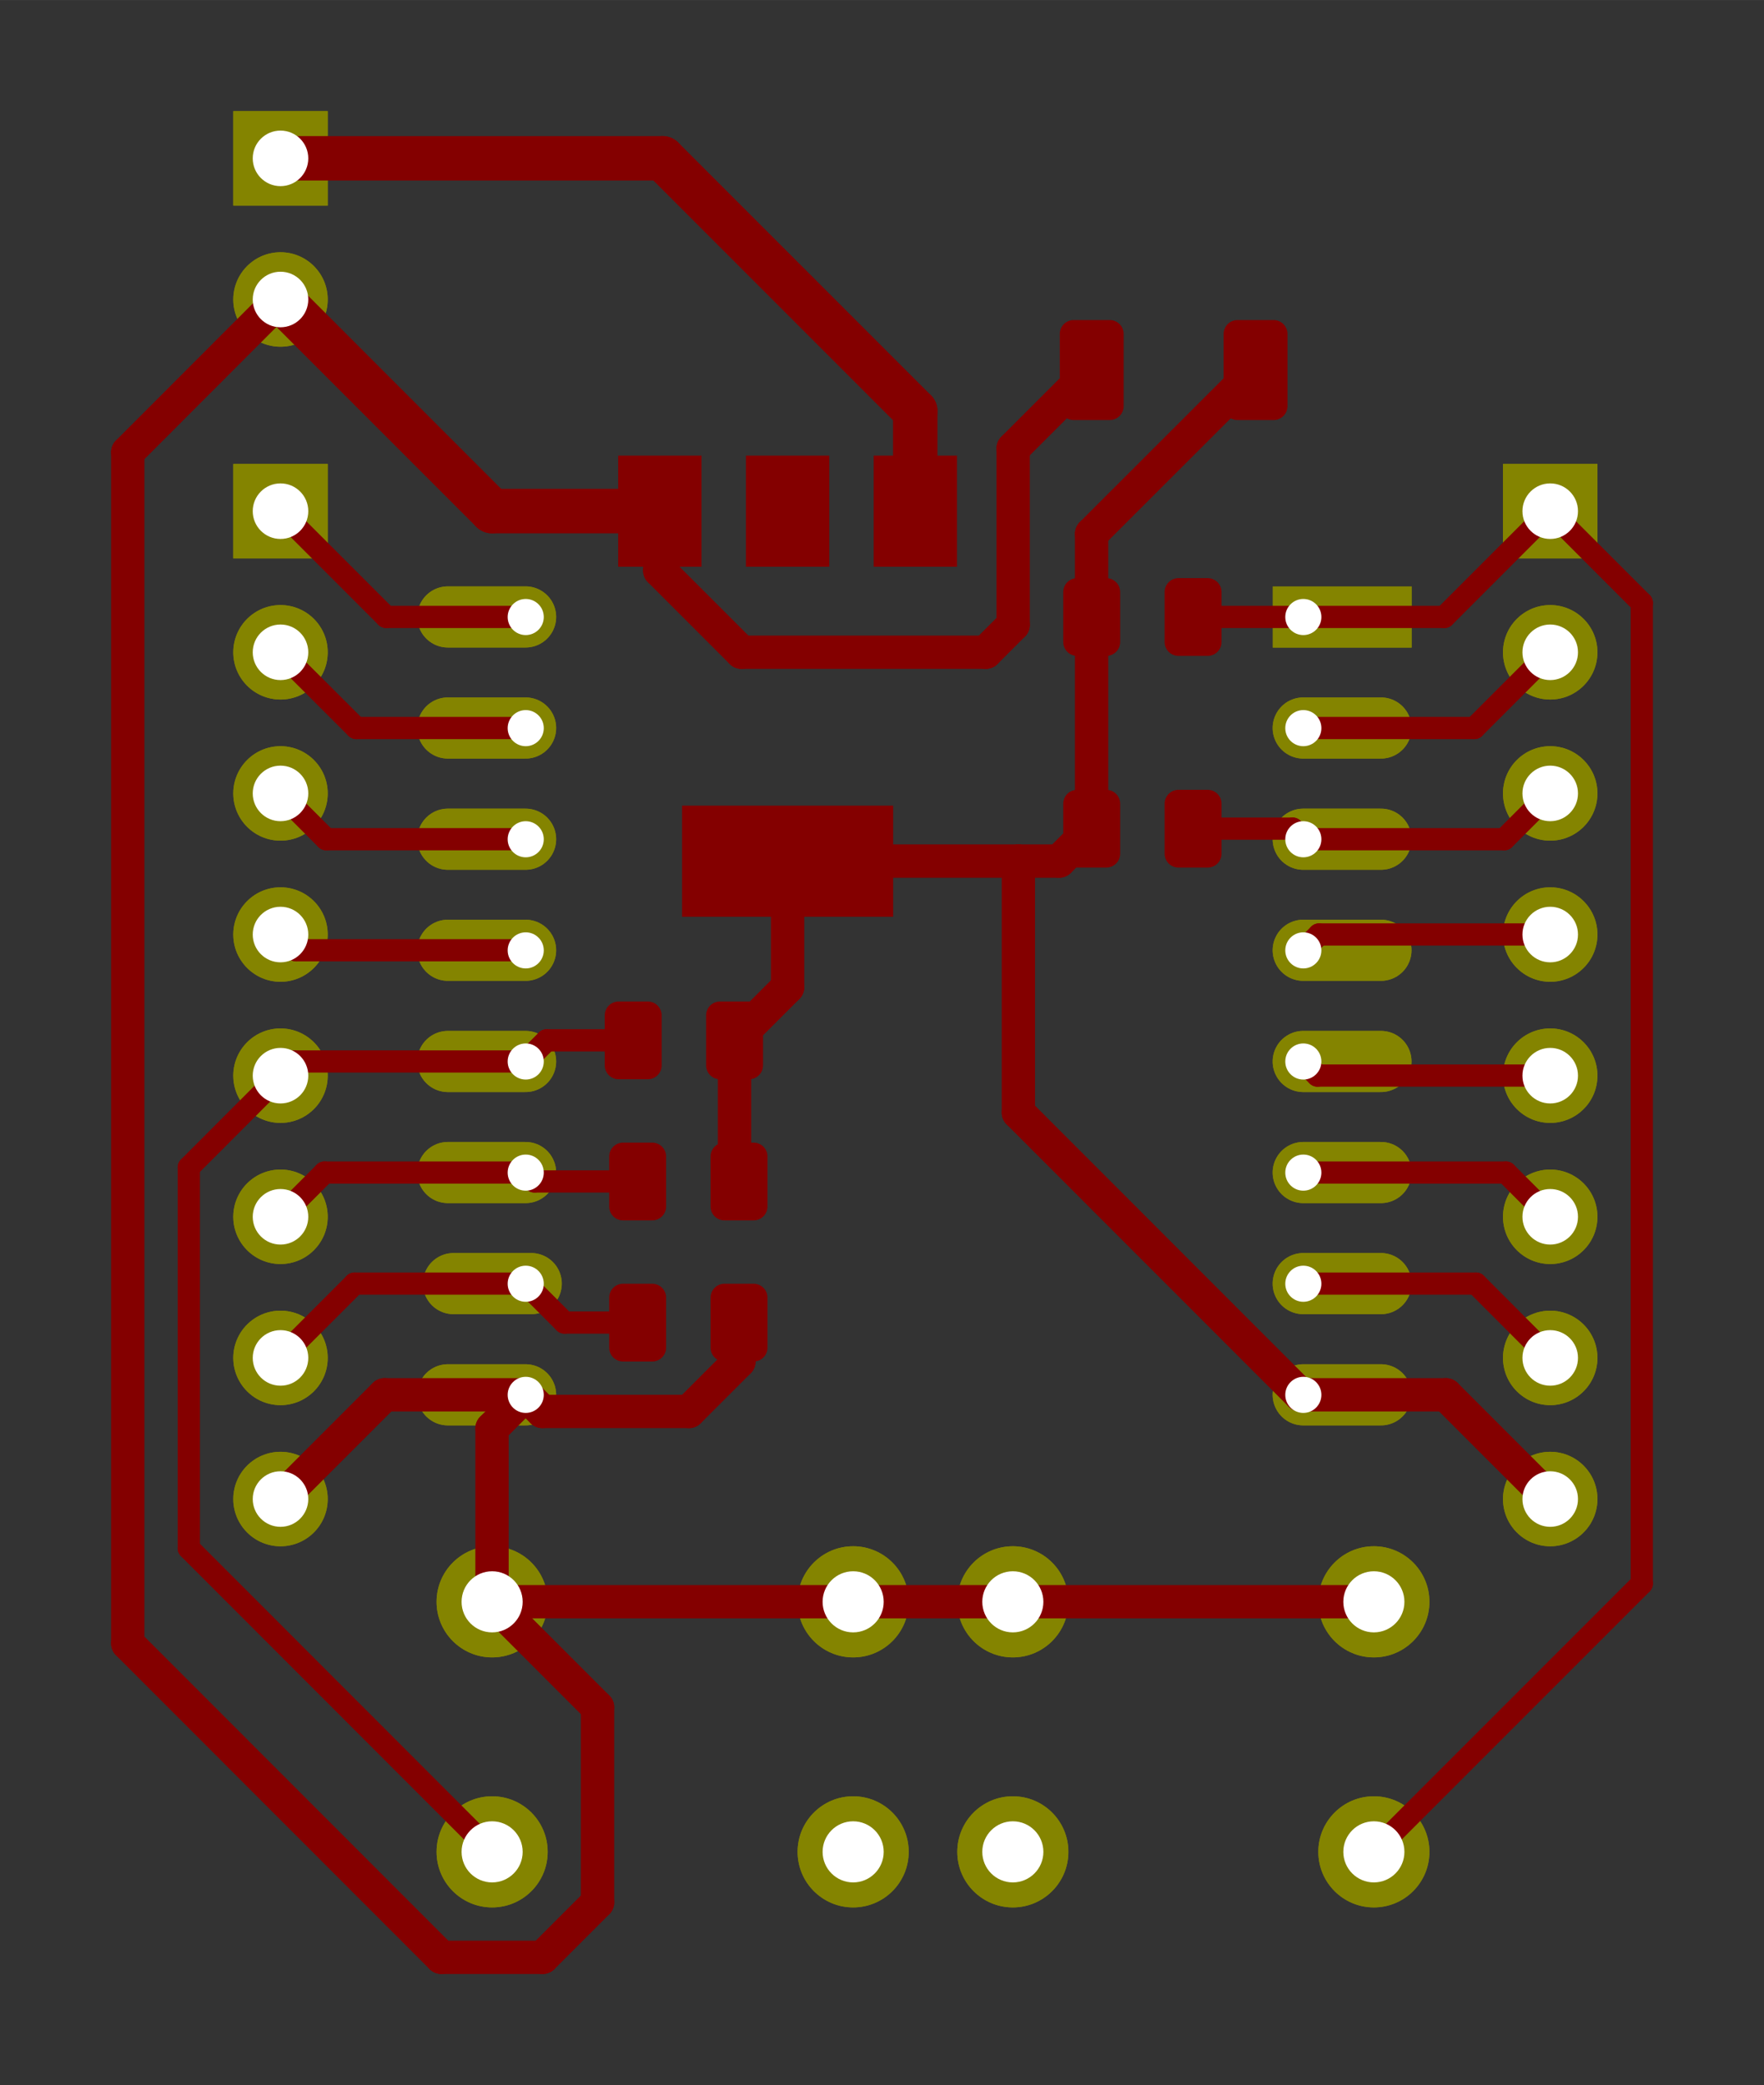 <?xml version="1.0" encoding="UTF-8" standalone="no"?>
<svg
   xmlns:dc="http://purl.org/dc/elements/1.1/"
   xmlns:cc="http://creativecommons.org/ns#"
   xmlns:rdf="http://www.w3.org/1999/02/22-rdf-syntax-ns#"
   xmlns:svg="http://www.w3.org/2000/svg"
   xmlns="http://www.w3.org/2000/svg"
   xmlns:sodipodi="http://sodipodi.sourceforge.net/DTD/sodipodi-0.dtd"
   xmlns:inkscape="http://www.inkscape.org/namespaces/inkscape"
   version="1.1"
   width="31.759mm"
   height="37.529mm"
   viewBox="0 0 12503.653 14775.007"
   id="svg7028"
   sodipodi:docname="esp7simple-brd.svg">
  <rect x="0" y="0" width="12503.653" height="14775.007" fill="#333333" stroke="none"/>
  <defs
     id="defs7032" />
  <sodipodi:namedview
     pagecolor="#ffffff"
     bordercolor="#666666"
     borderopacity="1"
     objecttolerance="10"
     gridtolerance="10"
     guidetolerance="10"
     inkscape:pageopacity="0"
     inkscape:pageshadow="2"
     inkscape:window-width="640"
     inkscape:window-height="480"
     id="namedview7030"
     showgrid="true"
     fit-margin-top="2"
     fit-margin-left="2"
     fit-margin-right="2"
     fit-margin-bottom="2"
     lock-margins="true"
     units="mm"
     inkscape:document-units="mm">
    <inkscape:grid
       type="xygrid"
       id="grid9331" />
  </sodipodi:namedview>
  <title
     id="title5942">SVG Picture created as esp7simple-brd.svg date 2020/12/16 11:02:31 </title>
  <desc
     id="desc5944">Picture generated by PCBNEW </desc>
  <g
     style="fill:#000000;fill-opacity:1;stroke:#000000;stroke-linecap:round;stroke-linejoin:round;stroke-opacity:1"
     id="g5946"
     transform="translate(-2023.488,-93.504)" />
  <g
     style="fill:#ffffff;fill-opacity:1;stroke:#ffffff;stroke-width:39.37;stroke-linecap:round;stroke-linejoin:round;stroke-opacity:1"
     id="g6120"
     transform="translate(-2023.488,-93.504)" />
  <g
     style="fill:#ffffff;fill-opacity:1;stroke:#ffffff;stroke-width:39.37;stroke-linecap:round;stroke-linejoin:round;stroke-opacity:1"
     id="g6126"
     transform="translate(-2023.488,-93.504)" />
  <g
     style="fill:#ffffff;fill-opacity:1;stroke:#ffffff;stroke-width:39.37;stroke-linecap:round;stroke-linejoin:round;stroke-opacity:1"
     id="g6132"
     transform="translate(-2023.488,-93.504)" />
  <g
     style="fill:#ffffff;fill-opacity:1;stroke:#ffffff;stroke-width:39.37;stroke-linecap:round;stroke-linejoin:round;stroke-opacity:1"
     id="g6138"
     transform="translate(-2023.488,-93.504)" />
  <g
     style="fill:#ffffff;fill-opacity:1;stroke:#ffffff;stroke-width:39.37;stroke-linecap:round;stroke-linejoin:round;stroke-opacity:1"
     id="g6144"
     transform="translate(-2023.488,-93.504)" />
  <g
     style="fill:#ffffff;fill-opacity:1;stroke:#ffffff;stroke-width:39.37;stroke-linecap:round;stroke-linejoin:round;stroke-opacity:1"
     id="g6150"
     transform="translate(-2023.488,-93.504)" />
  <g
     style="fill:#ffffff;fill-opacity:1;stroke:#ffffff;stroke-width:39.37;stroke-linecap:round;stroke-linejoin:round;stroke-opacity:1"
     id="g6156"
     transform="translate(-2023.488,-93.504)" />
  <g
     style="fill:#ffffff;fill-opacity:1;stroke:#ffffff;stroke-width:39.37;stroke-linecap:round;stroke-linejoin:round;stroke-opacity:1"
     id="g6162"
     transform="translate(-2023.488,-93.504)" />
  <g
     style="fill:#ffffff;fill-opacity:1;stroke:#ffffff;stroke-width:39.37;stroke-linecap:round;stroke-linejoin:round;stroke-opacity:1"
     id="g6168"
     transform="translate(-2023.488,-93.504)" />
  <g
     style="fill:#ffffff;fill-opacity:1;stroke:#ffffff;stroke-width:39.37;stroke-linecap:round;stroke-linejoin:round;stroke-opacity:1"
     id="g6174"
     transform="translate(-2023.488,-93.504)" />
  <g
     style="fill:#ffffff;fill-opacity:1;stroke:#ffffff;stroke-width:39.37;stroke-linecap:round;stroke-linejoin:round;stroke-opacity:1"
     id="g6180"
     transform="translate(-2023.488,-93.504)" />
  <g
     style="fill:#ffffff;fill-opacity:1;stroke:#ffffff;stroke-width:39.37;stroke-linecap:round;stroke-linejoin:round;stroke-opacity:1"
     id="g6186"
     transform="translate(-2023.488,-93.504)" />
  <g
     style="fill:#ffffff;fill-opacity:1;stroke:#ffffff;stroke-width:39.37;stroke-linecap:round;stroke-linejoin:round;stroke-opacity:1"
     id="g6192"
     transform="translate(-2023.488,-93.504)" />
  <g
     style="fill:#ffffff;fill-opacity:1;stroke:#ffffff;stroke-width:39.37;stroke-linecap:round;stroke-linejoin:round;stroke-opacity:1"
     id="g6198"
     transform="translate(-2023.488,-93.504)" />
  <g
     style="fill:#ffffff;fill-opacity:1;stroke:#ffffff;stroke-width:39.37;stroke-linecap:round;stroke-linejoin:round;stroke-opacity:1"
     id="g6204"
     transform="translate(-2023.488,-93.504)" />
  <g
     style="fill:#ffffff;fill-opacity:1;stroke:#ffffff;stroke-width:39.37;stroke-linecap:round;stroke-linejoin:round;stroke-opacity:1"
     id="g6210"
     transform="translate(-2023.488,-93.504)" />
  <g
     style="fill:#ffffff;fill-opacity:1;stroke:#ffffff;stroke-width:39.37;stroke-linecap:round;stroke-linejoin:round;stroke-opacity:1"
     id="g6216"
     transform="translate(-2023.488,-93.504)" />
  <g
     style="fill:#ffffff;fill-opacity:1;stroke:#ffffff;stroke-width:39.37;stroke-linecap:round;stroke-linejoin:round;stroke-opacity:1"
     id="g6222"
     transform="translate(-2023.488,-93.504)" />
  <g
     style="fill:#ffffff;fill-opacity:1;stroke:#ffffff;stroke-width:39.37;stroke-linecap:round;stroke-linejoin:round;stroke-opacity:1"
     id="g6228"
     transform="translate(-2023.488,-93.504)" />
  <g
     style="fill:#ffffff;fill-opacity:1;stroke:#ffffff;stroke-width:39.37;stroke-linecap:round;stroke-linejoin:round;stroke-opacity:1"
     id="g6234"
     transform="translate(-2023.488,-93.504)" />
  <g
     style="fill:#ffffff;fill-opacity:1;stroke:#ffffff;stroke-width:39.37;stroke-linecap:round;stroke-linejoin:round;stroke-opacity:1"
     id="g6240"
     transform="translate(-2023.488,-93.504)" />
  <g
     style="fill:#ffffff;fill-opacity:1;stroke:#ffffff;stroke-width:39.37;stroke-linecap:round;stroke-linejoin:round;stroke-opacity:1"
     id="g6246"
     transform="translate(-2023.488,-93.504)" />
  <g
     style="fill:#ffffff;fill-opacity:1;stroke:#ffffff;stroke-width:39.37;stroke-linecap:round;stroke-linejoin:round;stroke-opacity:1"
     id="g6252"
     transform="translate(-2023.488,-93.504)" />
  <g
     style="fill:#ffffff;fill-opacity:1;stroke:#ffffff;stroke-width:39.37;stroke-linecap:round;stroke-linejoin:round;stroke-opacity:1"
     id="g6258"
     transform="translate(-2023.488,-93.504)" />
  <g
     style="fill:#ffffff;fill-opacity:1;stroke:#ffffff;stroke-width:39.37;stroke-linecap:round;stroke-linejoin:round;stroke-opacity:1"
     id="g6264"
     transform="translate(-2023.488,-93.504)" />
  <g
     style="fill:#ffffff;fill-opacity:1;stroke:#ffffff;stroke-width:39.37;stroke-linecap:round;stroke-linejoin:round;stroke-opacity:1"
     id="g6270"
     transform="translate(-2023.488,-93.504)" />
  <g
     style="fill:#ffffff;fill-opacity:1;stroke:#ffffff;stroke-width:39.37;stroke-linecap:round;stroke-linejoin:round;stroke-opacity:1"
     id="g6276"
     transform="translate(-2023.488,-93.504)" />
  <g
     style="fill:#ffffff;fill-opacity:1;stroke:#ffffff;stroke-width:39.37;stroke-linecap:round;stroke-linejoin:round;stroke-opacity:1"
     id="g6282"
     transform="translate(-2023.488,-93.504)" />
  <g
     style="fill:#ffffff;fill-opacity:1;stroke:#ffffff;stroke-width:39.37;stroke-linecap:round;stroke-linejoin:round;stroke-opacity:1"
     id="g6288"
     transform="translate(-2023.488,-93.504)" />
  <g
     style="fill:#ffffff;fill-opacity:1;stroke:#ffffff;stroke-width:39.37;stroke-linecap:round;stroke-linejoin:round;stroke-opacity:1"
     id="g6294"
     transform="translate(-2023.488,-93.504)" />
  <g
     style="fill:#ffffff;fill-opacity:1;stroke:#ffffff;stroke-width:39.37;stroke-linecap:round;stroke-linejoin:round;stroke-opacity:1"
     id="g6300"
     transform="translate(-2023.488,-93.504)" />
  <g
     style="fill:#ffffff;fill-opacity:1;stroke:#ffffff;stroke-width:39.37;stroke-linecap:round;stroke-linejoin:round;stroke-opacity:1"
     id="g6306"
     transform="translate(-2023.488,-93.504)" />
  <g
     style="fill:#ffffff;fill-opacity:1;stroke:#ffffff;stroke-width:39.37;stroke-linecap:round;stroke-linejoin:round;stroke-opacity:1"
     id="g6312"
     transform="translate(-2023.488,-93.504)" />
  <g
     style="fill:#ffffff;fill-opacity:1;stroke:#ffffff;stroke-width:39.37;stroke-linecap:round;stroke-linejoin:round;stroke-opacity:1"
     id="g6318"
     transform="translate(-2023.488,-93.504)" />
  <g
     style="fill:#ffffff;fill-opacity:1;stroke:#ffffff;stroke-width:39.37;stroke-linecap:round;stroke-linejoin:round;stroke-opacity:1"
     id="g6324"
     transform="translate(-2023.488,-93.504)" />
  <g
     style="fill:#ffffff;fill-opacity:1;stroke:#ffffff;stroke-width:39.37;stroke-linecap:round;stroke-linejoin:round;stroke-opacity:1"
     id="g6330"
     transform="translate(-2023.488,-93.504)" />
  <g
     style="fill:#ffffff;fill-opacity:1;stroke:#ffffff;stroke-width:39.37;stroke-linecap:round;stroke-linejoin:round;stroke-opacity:1"
     id="g6336"
     transform="translate(-2023.488,-93.504)" />
  <g
     style="fill:#ffffff;fill-opacity:1;stroke:#ffffff;stroke-width:39.37;stroke-linecap:round;stroke-linejoin:round;stroke-opacity:1"
     id="g6342"
     transform="translate(-2023.488,-93.504)" />
  <g
     style="fill:#ffffff;fill-opacity:1;stroke:#ffffff;stroke-width:39.37;stroke-linecap:round;stroke-linejoin:round;stroke-opacity:1"
     id="g6348"
     transform="translate(-2023.488,-93.504)" />
  <g
     style="fill:#ffffff;fill-opacity:1;stroke:#ffffff;stroke-width:39.37;stroke-linecap:round;stroke-linejoin:round;stroke-opacity:1"
     id="g6354"
     transform="translate(-2023.488,-93.504)" />
  <g
     style="fill:#ffffff;fill-opacity:1;stroke:#ffffff;stroke-width:39.37;stroke-linecap:round;stroke-linejoin:round;stroke-opacity:1"
     id="g6360"
     transform="translate(-2023.488,-93.504)" />
  <g
     style="fill:#ffffff;fill-opacity:1;stroke:#ffffff;stroke-width:39.37;stroke-linecap:round;stroke-linejoin:round;stroke-opacity:1"
     id="g6366"
     transform="translate(-2023.488,-93.504)" />
  <g
     style="fill:#ffffff;fill-opacity:0;stroke:#ffffff;stroke-width:157.48;stroke-linecap:round;stroke-linejoin:round;stroke-opacity:1"
     id="g6772"
     transform="translate(-2023.488,-93.504)" />
  <g
     style="fill:#ffffff;fill-opacity:1;stroke:#ffffff;stroke-width:39.37;stroke-linecap:round;stroke-linejoin:round;stroke-opacity:1"
     id="g6778"
     transform="translate(-2023.488,-93.504)" />
  <g
     style="fill:#ffffff;fill-opacity:1;stroke:#ffffff;stroke-width:39.37;stroke-linecap:round;stroke-linejoin:round;stroke-opacity:1"
     id="g6784"
     transform="translate(-2023.488,-93.504)" />
  <g
     style="fill:#ffffff;fill-opacity:1;stroke:#ffffff;stroke-width:39.37;stroke-linecap:round;stroke-linejoin:round;stroke-opacity:1"
     id="g6790"
     transform="translate(-2023.488,-93.504)" />
  <g
     style="fill:#ffffff;fill-opacity:1;stroke:#ffffff;stroke-width:39.37;stroke-linecap:round;stroke-linejoin:round;stroke-opacity:1"
     id="g6796"
     transform="translate(-2023.488,-93.504)" />
  <g
     style="fill:#ffffff;fill-opacity:1;stroke:#ffffff;stroke-width:39.37;stroke-linecap:round;stroke-linejoin:round;stroke-opacity:1"
     id="g6802"
     transform="translate(-2023.488,-93.504)" />
  <g
     style="fill:#ffffff;fill-opacity:1;stroke:#ffffff;stroke-width:39.37;stroke-linecap:round;stroke-linejoin:round;stroke-opacity:1"
     id="g6808"
     transform="translate(-2023.488,-93.504)" />
  <g
     style="fill:#ffffff;fill-opacity:1;stroke:#ffffff;stroke-width:39.37;stroke-linecap:round;stroke-linejoin:round;stroke-opacity:1"
     id="g6814"
     transform="translate(-2023.488,-93.504)" />
  <g
     style="fill:#ffffff;fill-opacity:1;stroke:#ffffff;stroke-width:39.37;stroke-linecap:round;stroke-linejoin:round;stroke-opacity:1"
     id="g6820"
     transform="translate(-2023.488,-93.504)" />
  <g
     style="fill:#ffffff;fill-opacity:1;stroke:#ffffff;stroke-width:39.37;stroke-linecap:round;stroke-linejoin:round;stroke-opacity:1"
     id="g6826"
     transform="translate(-2023.488,-93.504)" />
  <g
     style="fill:#ffffff;fill-opacity:1;stroke:#ffffff;stroke-width:39.37;stroke-linecap:round;stroke-linejoin:round;stroke-opacity:1"
     id="g6832"
     transform="translate(-2023.488,-93.504)" />
  <g
     style="fill:#ffffff;fill-opacity:1;stroke:#ffffff;stroke-width:39.37;stroke-linecap:round;stroke-linejoin:round;stroke-opacity:1"
     id="g6838"
     transform="translate(-2023.488,-93.504)" />
  <g
     style="fill:#ffffff;fill-opacity:1;stroke:#ffffff;stroke-width:39.37;stroke-linecap:round;stroke-linejoin:round;stroke-opacity:1"
     id="g6844"
     transform="translate(-2023.488,-93.504)" />
  <g
     style="fill:#ffffff;fill-opacity:1;stroke:#ffffff;stroke-width:39.37;stroke-linecap:round;stroke-linejoin:round;stroke-opacity:1"
     id="g6850"
     transform="translate(-2023.488,-93.504)" />
  <g
     style="fill:#ffffff;fill-opacity:1;stroke:#ffffff;stroke-width:39.37;stroke-linecap:round;stroke-linejoin:round;stroke-opacity:1"
     id="g6856"
     transform="translate(-2023.488,-93.504)" />
  <g
     style="fill:#ffffff;fill-opacity:1;stroke:#ffffff;stroke-width:39.37;stroke-linecap:round;stroke-linejoin:round;stroke-opacity:1"
     id="g6862"
     transform="translate(-2023.488,-93.504)" />
  <g
     style="fill:#ffffff;fill-opacity:1;stroke:#ffffff;stroke-width:39.37;stroke-linecap:round;stroke-linejoin:round;stroke-opacity:1"
     id="g6868"
     transform="translate(-2023.488,-93.504)" />
  <g
     style="fill:#ffffff;fill-opacity:1;stroke:#ffffff;stroke-width:39.37;stroke-linecap:round;stroke-linejoin:round;stroke-opacity:1"
     id="g6874"
     transform="translate(-2023.488,-93.504)" />
  <g
     style="fill:#ffffff;fill-opacity:1;stroke:#ffffff;stroke-width:39.37;stroke-linecap:round;stroke-linejoin:round;stroke-opacity:1"
     id="g6880"
     transform="translate(-2023.488,-93.504)" />
  <g
     style="fill:#ffffff;fill-opacity:1;stroke:#ffffff;stroke-width:39.37;stroke-linecap:round;stroke-linejoin:round;stroke-opacity:1"
     id="g6886"
     transform="translate(-2023.488,-93.504)" />
  <g
     style="fill:#ffffff;fill-opacity:1;stroke:#ffffff;stroke-width:39.37;stroke-linecap:round;stroke-linejoin:round;stroke-opacity:1"
     id="g6892"
     transform="translate(-2023.488,-93.504)" />
  <g
     style="fill:#ffffff;fill-opacity:1;stroke:#ffffff;stroke-width:39.37;stroke-linecap:round;stroke-linejoin:round;stroke-opacity:1"
     id="g6898"
     transform="translate(-2023.488,-93.504)" />
  <g
     style="fill:#ffffff;fill-opacity:1;stroke:#ffffff;stroke-width:39.37;stroke-linecap:round;stroke-linejoin:round;stroke-opacity:1"
     id="g6904"
     transform="translate(-2023.488,-93.504)" />
  <g
     style="fill:#ffffff;fill-opacity:1;stroke:#ffffff;stroke-width:39.37;stroke-linecap:round;stroke-linejoin:round;stroke-opacity:1"
     id="g6910"
     transform="translate(-2023.488,-93.504)" />
  <g
     style="fill:#ffffff;fill-opacity:1;stroke:#ffffff;stroke-width:39.37;stroke-linecap:round;stroke-linejoin:round;stroke-opacity:1"
     id="g6916"
     transform="translate(-2023.488,-93.504)" />
  <g
     style="fill:#ffffff;fill-opacity:1;stroke:#ffffff;stroke-width:39.37;stroke-linecap:round;stroke-linejoin:round;stroke-opacity:1"
     id="g6922"
     transform="translate(-2023.488,-93.504)" />
  <g
     style="fill:#ffffff;fill-opacity:1;stroke:#ffffff;stroke-width:39.37;stroke-linecap:round;stroke-linejoin:round;stroke-opacity:1"
     id="g6928"
     transform="translate(-2023.488,-93.504)" />
  <g
     style="fill:#ffffff;fill-opacity:1;stroke:#ffffff;stroke-width:39.37;stroke-linecap:round;stroke-linejoin:round;stroke-opacity:1"
     id="g6934"
     transform="translate(-2023.488,-93.504)" />
  <g
     style="fill:#ffffff;fill-opacity:1;stroke:#ffffff;stroke-width:39.37;stroke-linecap:round;stroke-linejoin:round;stroke-opacity:1"
     id="g6940"
     transform="translate(-2023.488,-93.504)" />
  <g
     style="fill:#ffffff;fill-opacity:1;stroke:#ffffff;stroke-width:39.37;stroke-linecap:round;stroke-linejoin:round;stroke-opacity:1"
     id="g6946"
     transform="translate(-2023.488,-93.504)" />
  <g
     style="fill:#ffffff;fill-opacity:1;stroke:#ffffff;stroke-width:39.37;stroke-linecap:round;stroke-linejoin:round;stroke-opacity:1"
     id="g6952"
     transform="translate(-2023.488,-93.504)" />
  <g
     style="fill:#ffffff;fill-opacity:1;stroke:#ffffff;stroke-width:39.37;stroke-linecap:round;stroke-linejoin:round;stroke-opacity:1"
     id="g6958"
     transform="translate(-2023.488,-93.504)" />
  <g
     style="fill:#ffffff;fill-opacity:1;stroke:#ffffff;stroke-width:39.37;stroke-linecap:round;stroke-linejoin:round;stroke-opacity:1"
     id="g6964"
     transform="translate(-2023.488,-93.504)" />
  <g
     style="fill:#ffffff;fill-opacity:1;stroke:#ffffff;stroke-width:39.37;stroke-linecap:round;stroke-linejoin:round;stroke-opacity:1"
     id="g6970"
     transform="translate(-2023.488,-93.504)" />
  <g
     style="fill:#ffffff;fill-opacity:1;stroke:#ffffff;stroke-width:39.37;stroke-linecap:round;stroke-linejoin:round;stroke-opacity:1"
     id="g6976"
     transform="translate(-2023.488,-93.504)" />
  <g
     style="fill:#ffffff;fill-opacity:1;stroke:#ffffff;stroke-width:39.37;stroke-linecap:round;stroke-linejoin:round;stroke-opacity:1"
     id="g6982"
     transform="translate(-2023.488,-93.504)" />
  <g
     style="fill:#ffffff;fill-opacity:1;stroke:#ffffff;stroke-width:39.37;stroke-linecap:round;stroke-linejoin:round;stroke-opacity:1"
     id="g6988"
     transform="translate(-2023.488,-93.504)" />
  <g
     style="fill:#ffffff;fill-opacity:1;stroke:#ffffff;stroke-width:39.37;stroke-linecap:round;stroke-linejoin:round;stroke-opacity:1"
     id="g6994"
     transform="translate(-2023.488,-93.504)" />
  <g
     style="fill:#ffffff;fill-opacity:1;stroke:#ffffff;stroke-width:39.37;stroke-linecap:round;stroke-linejoin:round;stroke-opacity:1"
     id="g7000"
     transform="translate(-2023.488,-93.504)" />
  <g
     style="fill:#ffffff;fill-opacity:1;stroke:#ffffff;stroke-width:39.37;stroke-linecap:round;stroke-linejoin:round;stroke-opacity:1"
     id="g7006"
     transform="translate(-2023.488,-93.504)" />
  <g
     style="fill:#ffffff;fill-opacity:1;stroke:#ffffff;stroke-width:39.37;stroke-linecap:round;stroke-linejoin:round;stroke-opacity:1"
     id="g7012"
     transform="translate(-2023.488,-93.504)" />
  <g
     style="fill:#ffffff;fill-opacity:1;stroke:#ffffff;stroke-width:39.37;stroke-linecap:round;stroke-linejoin:round;stroke-opacity:1"
     id="g7018"
     transform="translate(-2023.488,-93.504)" />
  <g
     id="g7952"
     transform="translate(-2023.488,-93.504)">
    <g
       style="fill:#000000;fill-opacity:0;stroke:#000000;stroke-width:-0;stroke-linecap:round;stroke-linejoin:round;stroke-opacity:1"
       id="g6114">
      <g
         id="g5948" />
      <g
         style="fill:#848400;fill-opacity:0;stroke:#848400;stroke-width:-0;stroke-linecap:round;stroke-linejoin:round;stroke-opacity:1"
         id="g5950" />
      <g
         style="fill:#848400;fill-opacity:0;stroke:#848400;stroke-width:433.071;stroke-linecap:round;stroke-linejoin:round;stroke-opacity:1"
         id="g5982">
        <path
           d="M 5749,4465 H 5198"
           id="path5952" />
        <path
           d="M 5749,5252 H 5198"
           id="path5954" />
        <path
           d="M 5749,6040 H 5198"
           id="path5956" />
        <path
           d="M 5749,6827 H 5198"
           id="path5958" />
        <path
           d="M 5749,7615 H 5198"
           id="path5960" />
        <path
           d="M 5749,8402 H 5198"
           id="path5962" />
        <path
           d="M 5789,9189 H 5238"
           id="path5964" />
        <path
           d="M 5749,9977 H 5198"
           id="path5966" />
        <path
           d="m 11812,9977 h -551"
           id="path5968" />
        <path
           d="m 11812,9189 h -551"
           id="path5970" />
        <path
           d="m 11812,8402 h -551"
           id="path5972" />
        <path
           d="m 11812,7615 h -551"
           id="path5974" />
        <path
           d="m 11812,6827 h -551"
           id="path5976" />
        <path
           d="m 11812,6040 h -551"
           id="path5978" />
        <path
           d="m 11812,5252 h -551"
           id="path5980" />
      </g>
      <g
         style="fill:#848400;fill-opacity:0;stroke:#848400;stroke-width:0;stroke-linecap:round;stroke-linejoin:round;stroke-opacity:1"
         id="g5984" />
      <g
         style="fill:#848400;fill-opacity:1;stroke:#848400;stroke-width:0;stroke-linecap:round;stroke-linejoin:round;stroke-opacity:1"
         id="g5988">
        <path
           style="fill:#848400;fill-opacity:1;fill-rule:evenodd;stroke:#848400;stroke-width:0;stroke-linecap:round;stroke-linejoin:round;stroke-opacity:1"
           d="m 12029.5,4682.09 v -433.07 h -984.3 v 433.07 z"
           id="path5986" />
      </g>
      <g
         id="g5990" />
      <g
         style="fill:#848400;fill-opacity:1;stroke:#848400;stroke-width:0;stroke-linecap:round;stroke-linejoin:round;stroke-opacity:1"
         id="g6008">
        <circle
           cx="13011.8"
           cy="10715.6"
           r="334.646"
           id="circle5992" />
        <circle
           cx="13011.8"
           cy="9715.55"
           r="334.646"
           id="circle5994" />
        <circle
           cx="13011.8"
           cy="8715.55"
           r="334.646"
           id="circle5996" />
        <circle
           cx="13011.8"
           cy="7715.55"
           r="334.646"
           id="circle5998" />
        <circle
           cx="13011.8"
           cy="6715.55"
           r="334.646"
           id="circle6000" />
        <circle
           cx="13011.8"
           cy="5715.55"
           r="334.646"
           id="circle6002" />
        <circle
           cx="13011.8"
           cy="4715.55"
           r="334.646"
           id="circle6004" />
        <path
           style="fill:#848400;fill-opacity:1;fill-rule:evenodd;stroke:#848400;stroke-width:0;stroke-linecap:round;stroke-linejoin:round;stroke-opacity:1"
           d="m 13346.4,4050.2 v -669.29 h -669.3 v 669.29 z"
           id="path6006" />
      </g>
      <g
         id="g6010" />
      <g
         style="fill:#848400;fill-opacity:1;stroke:#848400;stroke-width:0;stroke-linecap:round;stroke-linejoin:round;stroke-opacity:1"
         id="g6014">
        <circle
           cx="9202.72"
           cy="11443.9"
           r="393.701"
           id="circle6012" />
      </g>
      <g
         style="fill:#848400;fill-opacity:1;stroke:#848400;stroke-width:39.37;stroke-linecap:round;stroke-linejoin:round;stroke-opacity:1"
         id="g6016" />
      <g
         style="fill:#848400;fill-opacity:1;stroke:#848400;stroke-width:0;stroke-linecap:round;stroke-linejoin:round;stroke-opacity:1"
         id="g6020">
        <circle
           cx="9202.72"
           cy="13215.6"
           r="393.701"
           id="circle6018" />
      </g>
      <g
         style="fill:#848400;fill-opacity:1;stroke:#848400;stroke-width:39.37;stroke-linecap:round;stroke-linejoin:round;stroke-opacity:1"
         id="g6022" />
      <g
         style="fill:#848400;fill-opacity:1;stroke:#848400;stroke-width:0;stroke-linecap:round;stroke-linejoin:round;stroke-opacity:1"
         id="g6026">
        <circle
           cx="11761.8"
           cy="11443.9"
           r="393.701"
           id="circle6024" />
      </g>
      <g
         style="fill:#848400;fill-opacity:1;stroke:#848400;stroke-width:39.37;stroke-linecap:round;stroke-linejoin:round;stroke-opacity:1"
         id="g6028" />
      <g
         style="fill:#848400;fill-opacity:1;stroke:#848400;stroke-width:0;stroke-linecap:round;stroke-linejoin:round;stroke-opacity:1"
         id="g6032">
        <circle
           cx="11761.8"
           cy="13215.6"
           r="393.701"
           id="circle6030" />
      </g>
      <g
         style="fill:#848400;fill-opacity:1;stroke:#848400;stroke-width:39.37;stroke-linecap:round;stroke-linejoin:round;stroke-opacity:1"
         id="g6034" />
      <g
         id="g6036" />
      <g
         style="fill:#848400;fill-opacity:1;stroke:#848400;stroke-width:39.37;stroke-linecap:round;stroke-linejoin:round;stroke-opacity:1"
         id="g6038" />
      <g
         style="fill:#848400;fill-opacity:1;stroke:#848400;stroke-width:0;stroke-linecap:round;stroke-linejoin:round;stroke-opacity:1"
         id="g6042">
        <circle
           cx="8070.83"
           cy="13215.6"
           r="393.701"
           id="circle6040" />
      </g>
      <g
         style="fill:#848400;fill-opacity:1;stroke:#848400;stroke-width:39.37;stroke-linecap:round;stroke-linejoin:round;stroke-opacity:1"
         id="g6044" />
      <g
         style="fill:#848400;fill-opacity:1;stroke:#848400;stroke-width:0;stroke-linecap:round;stroke-linejoin:round;stroke-opacity:1"
         id="g6048">
        <circle
           cx="8070.83"
           cy="11443.9"
           r="393.701"
           id="circle6046" />
      </g>
      <g
         style="fill:#848400;fill-opacity:1;stroke:#848400;stroke-width:39.37;stroke-linecap:round;stroke-linejoin:round;stroke-opacity:1"
         id="g6050" />
      <g
         style="fill:#848400;fill-opacity:1;stroke:#848400;stroke-width:0;stroke-linecap:round;stroke-linejoin:round;stroke-opacity:1"
         id="g6054">
        <circle
           cx="5511.77"
           cy="13215.6"
           r="393.701"
           id="circle6052" />
      </g>
      <g
         style="fill:#848400;fill-opacity:1;stroke:#848400;stroke-width:39.37;stroke-linecap:round;stroke-linejoin:round;stroke-opacity:1"
         id="g6056" />
      <g
         style="fill:#848400;fill-opacity:1;stroke:#848400;stroke-width:0;stroke-linecap:round;stroke-linejoin:round;stroke-opacity:1"
         id="g6060">
        <circle
           cx="5511.77"
           cy="11443.9"
           r="393.701"
           id="circle6058" />
      </g>
      <g
         style="fill:#848400;fill-opacity:1;stroke:#848400;stroke-width:39.37;stroke-linecap:round;stroke-linejoin:round;stroke-opacity:1"
         id="g6062" />
      <g
         id="g6064" />
      <g
         style="fill:#848400;fill-opacity:1;stroke:#848400;stroke-width:39.37;stroke-linecap:round;stroke-linejoin:round;stroke-opacity:1"
         id="g6066" />
      <g
         style="fill:#848400;fill-opacity:1;stroke:#848400;stroke-width:0;stroke-linecap:round;stroke-linejoin:round;stroke-opacity:1"
         id="g6084">
        <circle
           cx="4011.77"
           cy="10715.6"
           r="334.646"
           id="circle6068" />
        <circle
           cx="4011.77"
           cy="9715.55"
           r="334.646"
           id="circle6070" />
        <circle
           cx="4011.77"
           cy="8715.55"
           r="334.646"
           id="circle6072" />
        <circle
           cx="4011.77"
           cy="7715.55"
           r="334.646"
           id="circle6074" />
        <circle
           cx="4011.77"
           cy="6715.55"
           r="334.646"
           id="circle6076" />
        <circle
           cx="4011.77"
           cy="5715.55"
           r="334.646"
           id="circle6078" />
        <circle
           cx="4011.77"
           cy="4715.55"
           r="334.646"
           id="circle6080" />
        <path
           style="fill:#848400;fill-opacity:1;fill-rule:evenodd;stroke:#848400;stroke-width:0;stroke-linecap:round;stroke-linejoin:round;stroke-opacity:1"
           d="M 4346.42,4050.2 V 3380.91 H 3677.13 V 4050.2 Z"
           id="path6082" />
      </g>
      <g
         id="g6086" />
      <g
         style="fill:#848400;fill-opacity:1;stroke:#848400;stroke-width:0;stroke-linecap:round;stroke-linejoin:round;stroke-opacity:1"
         id="g6092">
        <circle
           cx="4011.77"
           cy="2215.55"
           r="334.646"
           id="circle6088" />
        <path
           style="fill:#848400;fill-opacity:1;fill-rule:evenodd;stroke:#848400;stroke-width:0;stroke-linecap:round;stroke-linejoin:round;stroke-opacity:1"
           d="M 4346.42,1550.2 V 880.906 H 3677.13 V 1550.2 Z"
           id="path6090" />
      </g>
      <g
         id="g6094" />
      <g
         id="g6096" />
      <g
         id="g6098" />
      <g
         id="g6100" />
      <g
         id="g6102" />
      <g
         id="g6104" />
      <g
         id="g6106" />
      <g
         id="g6108" />
      <g
         id="g6110" />
      <g
         id="g6112" />
    </g>
    <g
       style="fill:#ffffff;fill-opacity:1;stroke:#ffffff;stroke-width:0;stroke-linecap:round;stroke-linejoin:round;stroke-opacity:1"
       id="g6118">
      <circle
         cx="5749.96"
         cy="4465.55"
         r="127.953"
         id="circle6116" />
    </g>
    <g
       style="fill:#ffffff;fill-opacity:1;stroke:#ffffff;stroke-width:0;stroke-linecap:round;stroke-linejoin:round;stroke-opacity:1"
       id="g6124">
      <circle
         cx="5749.96"
         cy="5252.95"
         r="127.953"
         id="circle6122" />
    </g>
    <g
       style="fill:#ffffff;fill-opacity:1;stroke:#ffffff;stroke-width:0;stroke-linecap:round;stroke-linejoin:round;stroke-opacity:1"
       id="g6130">
      <circle
         cx="5749.96"
         cy="6040.35"
         r="127.953"
         id="circle6128" />
    </g>
    <g
       style="fill:#ffffff;fill-opacity:1;stroke:#ffffff;stroke-width:0;stroke-linecap:round;stroke-linejoin:round;stroke-opacity:1"
       id="g6136">
      <circle
         cx="5749.96"
         cy="6827.76"
         r="127.953"
         id="circle6134" />
    </g>
    <g
       style="fill:#ffffff;fill-opacity:1;stroke:#ffffff;stroke-width:0;stroke-linecap:round;stroke-linejoin:round;stroke-opacity:1"
       id="g6142">
      <circle
         cx="5749.96"
         cy="7615.16"
         r="127.953"
         id="circle6140" />
    </g>
    <g
       style="fill:#ffffff;fill-opacity:1;stroke:#ffffff;stroke-width:0;stroke-linecap:round;stroke-linejoin:round;stroke-opacity:1"
       id="g6148">
      <circle
         cx="5749.96"
         cy="8402.56"
         r="127.953"
         id="circle6146" />
    </g>
    <g
       style="fill:#ffffff;fill-opacity:1;stroke:#ffffff;stroke-width:0;stroke-linecap:round;stroke-linejoin:round;stroke-opacity:1"
       id="g6154">
      <circle
         cx="5749.96"
         cy="9189.96"
         r="127.953"
         id="circle6152" />
    </g>
    <g
       style="fill:#ffffff;fill-opacity:1;stroke:#ffffff;stroke-width:0;stroke-linecap:round;stroke-linejoin:round;stroke-opacity:1"
       id="g6160">
      <circle
         cx="5749.96"
         cy="9977.36"
         r="127.953"
         id="circle6158" />
    </g>
    <g
       style="fill:#ffffff;fill-opacity:1;stroke:#ffffff;stroke-width:0;stroke-linecap:round;stroke-linejoin:round;stroke-opacity:1"
       id="g6166">
      <circle
         cx="11261.8"
         cy="9977.36"
         r="127.953"
         id="circle6164" />
    </g>
    <g
       style="fill:#ffffff;fill-opacity:1;stroke:#ffffff;stroke-width:0;stroke-linecap:round;stroke-linejoin:round;stroke-opacity:1"
       id="g6172">
      <circle
         cx="11261.8"
         cy="9189.96"
         r="127.953"
         id="circle6170" />
    </g>
    <g
       style="fill:#ffffff;fill-opacity:1;stroke:#ffffff;stroke-width:0;stroke-linecap:round;stroke-linejoin:round;stroke-opacity:1"
       id="g6178">
      <circle
         cx="11261.8"
         cy="8402.56"
         r="127.953"
         id="circle6176" />
    </g>
    <g
       style="fill:#ffffff;fill-opacity:1;stroke:#ffffff;stroke-width:0;stroke-linecap:round;stroke-linejoin:round;stroke-opacity:1"
       id="g6184">
      <circle
         cx="11261.8"
         cy="7615.16"
         r="127.953"
         id="circle6182" />
    </g>
    <g
       style="fill:#ffffff;fill-opacity:1;stroke:#ffffff;stroke-width:0;stroke-linecap:round;stroke-linejoin:round;stroke-opacity:1"
       id="g6190">
      <circle
         cx="11261.8"
         cy="6827.76"
         r="127.953"
         id="circle6188" />
    </g>
    <g
       style="fill:#ffffff;fill-opacity:1;stroke:#ffffff;stroke-width:0;stroke-linecap:round;stroke-linejoin:round;stroke-opacity:1"
       id="g6196">
      <circle
         cx="11261.8"
         cy="6040.35"
         r="127.953"
         id="circle6194" />
    </g>
    <g
       style="fill:#ffffff;fill-opacity:1;stroke:#ffffff;stroke-width:0;stroke-linecap:round;stroke-linejoin:round;stroke-opacity:1"
       id="g6202">
      <circle
         cx="11261.8"
         cy="5252.95"
         r="127.953"
         id="circle6200" />
    </g>
    <g
       style="fill:#ffffff;fill-opacity:1;stroke:#ffffff;stroke-width:0;stroke-linecap:round;stroke-linejoin:round;stroke-opacity:1"
       id="g6208">
      <circle
         cx="11261.8"
         cy="4465.55"
         r="127.953"
         id="circle6206" />
    </g>
    <g
       style="fill:#ffffff;fill-opacity:1;stroke:#ffffff;stroke-width:0;stroke-linecap:round;stroke-linejoin:round;stroke-opacity:1"
       id="g6214">
      <circle
         cx="13011.8"
         cy="10715.6"
         r="196.85"
         id="circle6212" />
    </g>
    <g
       style="fill:#ffffff;fill-opacity:1;stroke:#ffffff;stroke-width:0;stroke-linecap:round;stroke-linejoin:round;stroke-opacity:1"
       id="g6220">
      <circle
         cx="13011.8"
         cy="9715.55"
         r="196.85"
         id="circle6218" />
    </g>
    <g
       style="fill:#ffffff;fill-opacity:1;stroke:#ffffff;stroke-width:0;stroke-linecap:round;stroke-linejoin:round;stroke-opacity:1"
       id="g6226">
      <circle
         cx="13011.8"
         cy="8715.55"
         r="196.85"
         id="circle6224" />
    </g>
    <g
       style="fill:#ffffff;fill-opacity:1;stroke:#ffffff;stroke-width:0;stroke-linecap:round;stroke-linejoin:round;stroke-opacity:1"
       id="g6232">
      <circle
         cx="13011.8"
         cy="7715.55"
         r="196.85"
         id="circle6230" />
    </g>
    <g
       style="fill:#ffffff;fill-opacity:1;stroke:#ffffff;stroke-width:0;stroke-linecap:round;stroke-linejoin:round;stroke-opacity:1"
       id="g6238">
      <circle
         cx="13011.8"
         cy="6715.55"
         r="196.85"
         id="circle6236" />
    </g>
    <g
       style="fill:#ffffff;fill-opacity:1;stroke:#ffffff;stroke-width:0;stroke-linecap:round;stroke-linejoin:round;stroke-opacity:1"
       id="g6244">
      <circle
         cx="13011.8"
         cy="5715.55"
         r="196.85"
         id="circle6242" />
    </g>
    <g
       style="fill:#ffffff;fill-opacity:1;stroke:#ffffff;stroke-width:0;stroke-linecap:round;stroke-linejoin:round;stroke-opacity:1"
       id="g6250">
      <circle
         cx="13011.8"
         cy="4715.55"
         r="196.85"
         id="circle6248" />
    </g>
    <g
       style="fill:#ffffff;fill-opacity:1;stroke:#ffffff;stroke-width:0;stroke-linecap:round;stroke-linejoin:round;stroke-opacity:1"
       id="g6256">
      <circle
         cx="13011.8"
         cy="3715.55"
         r="196.85"
         id="circle6254" />
    </g>
    <g
       style="fill:#ffffff;fill-opacity:1;stroke:#ffffff;stroke-width:0;stroke-linecap:round;stroke-linejoin:round;stroke-opacity:1"
       id="g6262">
      <circle
         cx="9202.72"
         cy="11443.9"
         r="216.535"
         id="circle6260" />
    </g>
    <g
       style="fill:#ffffff;fill-opacity:1;stroke:#ffffff;stroke-width:0;stroke-linecap:round;stroke-linejoin:round;stroke-opacity:1"
       id="g6268">
      <circle
         cx="9202.72"
         cy="13215.6"
         r="216.535"
         id="circle6266" />
    </g>
    <g
       style="fill:#ffffff;fill-opacity:1;stroke:#ffffff;stroke-width:0;stroke-linecap:round;stroke-linejoin:round;stroke-opacity:1"
       id="g6274">
      <circle
         cx="11761.8"
         cy="11443.9"
         r="216.535"
         id="circle6272" />
    </g>
    <g
       style="fill:#ffffff;fill-opacity:1;stroke:#ffffff;stroke-width:0;stroke-linecap:round;stroke-linejoin:round;stroke-opacity:1"
       id="g6280">
      <circle
         cx="11761.8"
         cy="13215.6"
         r="216.535"
         id="circle6278" />
    </g>
    <g
       style="fill:#ffffff;fill-opacity:1;stroke:#ffffff;stroke-width:0;stroke-linecap:round;stroke-linejoin:round;stroke-opacity:1"
       id="g6286">
      <circle
         cx="8070.83"
         cy="13215.6"
         r="216.535"
         id="circle6284" />
    </g>
    <g
       style="fill:#ffffff;fill-opacity:1;stroke:#ffffff;stroke-width:0;stroke-linecap:round;stroke-linejoin:round;stroke-opacity:1"
       id="g6292">
      <circle
         cx="8070.83"
         cy="11443.9"
         r="216.535"
         id="circle6290" />
    </g>
    <g
       style="fill:#ffffff;fill-opacity:1;stroke:#ffffff;stroke-width:0;stroke-linecap:round;stroke-linejoin:round;stroke-opacity:1"
       id="g6298">
      <circle
         cx="5511.77"
         cy="13215.6"
         r="216.535"
         id="circle6296" />
    </g>
    <g
       style="fill:#ffffff;fill-opacity:1;stroke:#ffffff;stroke-width:0;stroke-linecap:round;stroke-linejoin:round;stroke-opacity:1"
       id="g6304">
      <circle
         cx="5511.77"
         cy="11443.9"
         r="216.535"
         id="circle6302" />
    </g>
    <g
       style="fill:#ffffff;fill-opacity:1;stroke:#ffffff;stroke-width:0;stroke-linecap:round;stroke-linejoin:round;stroke-opacity:1"
       id="g6310">
      <circle
         cx="4011.77"
         cy="10715.6"
         r="196.85"
         id="circle6308" />
    </g>
    <g
       style="fill:#ffffff;fill-opacity:1;stroke:#ffffff;stroke-width:0;stroke-linecap:round;stroke-linejoin:round;stroke-opacity:1"
       id="g6316">
      <circle
         cx="4011.77"
         cy="9715.55"
         r="196.85"
         id="circle6314" />
    </g>
    <g
       style="fill:#ffffff;fill-opacity:1;stroke:#ffffff;stroke-width:0;stroke-linecap:round;stroke-linejoin:round;stroke-opacity:1"
       id="g6322">
      <circle
         cx="4011.77"
         cy="8715.55"
         r="196.85"
         id="circle6320" />
    </g>
    <g
       style="fill:#ffffff;fill-opacity:1;stroke:#ffffff;stroke-width:0;stroke-linecap:round;stroke-linejoin:round;stroke-opacity:1"
       id="g6328">
      <circle
         cx="4011.77"
         cy="7715.55"
         r="196.85"
         id="circle6326" />
    </g>
    <g
       style="fill:#ffffff;fill-opacity:1;stroke:#ffffff;stroke-width:0;stroke-linecap:round;stroke-linejoin:round;stroke-opacity:1"
       id="g6334">
      <circle
         cx="4011.77"
         cy="6715.55"
         r="196.85"
         id="circle6332" />
    </g>
    <g
       style="fill:#ffffff;fill-opacity:1;stroke:#ffffff;stroke-width:0;stroke-linecap:round;stroke-linejoin:round;stroke-opacity:1"
       id="g6340">
      <circle
         cx="4011.77"
         cy="5715.55"
         r="196.85"
         id="circle6338" />
    </g>
    <g
       style="fill:#ffffff;fill-opacity:1;stroke:#ffffff;stroke-width:0;stroke-linecap:round;stroke-linejoin:round;stroke-opacity:1"
       id="g6346">
      <circle
         cx="4011.77"
         cy="4715.55"
         r="196.85"
         id="circle6344" />
    </g>
    <g
       style="fill:#ffffff;fill-opacity:1;stroke:#ffffff;stroke-width:0;stroke-linecap:round;stroke-linejoin:round;stroke-opacity:1"
       id="g6352">
      <circle
         cx="4011.77"
         cy="3715.55"
         r="196.85"
         id="circle6350" />
    </g>
    <g
       style="fill:#ffffff;fill-opacity:1;stroke:#ffffff;stroke-width:0;stroke-linecap:round;stroke-linejoin:round;stroke-opacity:1"
       id="g6358">
      <circle
         cx="4011.77"
         cy="2215.55"
         r="196.85"
         id="circle6356" />
    </g>
    <g
       style="fill:#ffffff;fill-opacity:1;stroke:#ffffff;stroke-width:0;stroke-linecap:round;stroke-linejoin:round;stroke-opacity:1"
       id="g6364">
      <circle
         cx="4011.77"
         cy="1215.55"
         r="196.85"
         id="circle6362" />
    </g>
    <g
       style="fill:#000000;fill-opacity:1;stroke:#000000;stroke-width:39.37;stroke-linecap:round;stroke-linejoin:round;stroke-opacity:1"
       id="g6770">
      <g
         id="g6368" />
      <g
         style="fill:#848400;fill-opacity:1;stroke:#848400;stroke-width:39.37;stroke-linecap:round;stroke-linejoin:round;stroke-opacity:1"
         id="g6370" />
      <g
         style="fill:#848400;fill-opacity:1;stroke:#848400;stroke-width:433.071;stroke-linecap:round;stroke-linejoin:round;stroke-opacity:1"
         id="g6372" />
      <g
         style="fill:#848400;fill-opacity:0;stroke:#848400;stroke-width:433.071;stroke-linecap:round;stroke-linejoin:round;stroke-opacity:1"
         id="g6404">
        <path
           d="M 5749,4465 H 5198"
           id="path6374" />
        <path
           d="M 5749,5252 H 5198"
           id="path6376" />
        <path
           d="M 5749,6040 H 5198"
           id="path6378" />
        <path
           d="M 5749,6827 H 5198"
           id="path6380" />
        <path
           d="M 5749,7615 H 5198"
           id="path6382" />
        <path
           d="M 5749,8402 H 5198"
           id="path6384" />
        <path
           d="M 5789,9189 H 5238"
           id="path6386" />
        <path
           d="M 5749,9977 H 5198"
           id="path6388" />
        <path
           d="m 11812,9977 h -551"
           id="path6390" />
        <path
           d="m 11812,9189 h -551"
           id="path6392" />
        <path
           d="m 11812,8402 h -551"
           id="path6394" />
        <path
           d="m 11812,7615 h -551"
           id="path6396" />
        <path
           d="m 11812,6827 h -551"
           id="path6398" />
        <path
           d="m 11812,6040 h -551"
           id="path6400" />
        <path
           d="m 11812,5252 h -551"
           id="path6402" />
      </g>
      <g
         style="fill:#848400;fill-opacity:0;stroke:#848400;stroke-width:0;stroke-linecap:round;stroke-linejoin:round;stroke-opacity:1"
         id="g6406" />
      <g
         style="fill:#848400;fill-opacity:1;stroke:#848400;stroke-width:0;stroke-linecap:round;stroke-linejoin:round;stroke-opacity:1"
         id="g6410">
        <path
           style="fill:#848400;fill-opacity:1;fill-rule:evenodd;stroke:#848400;stroke-width:0;stroke-linecap:round;stroke-linejoin:round;stroke-opacity:1"
           d="m 12029.5,4682.09 v -433.07 h -984.3 v 433.07 z"
           id="path6408" />
      </g>
      <g
         id="g6412" />
      <g
         style="fill:#848400;fill-opacity:1;stroke:#848400;stroke-width:0;stroke-linecap:round;stroke-linejoin:round;stroke-opacity:1"
         id="g6430">
        <circle
           cx="13011.8"
           cy="10715.6"
           r="334.646"
           id="circle6414" />
        <circle
           cx="13011.8"
           cy="9715.55"
           r="334.646"
           id="circle6416" />
        <circle
           cx="13011.8"
           cy="8715.55"
           r="334.646"
           id="circle6418" />
        <circle
           cx="13011.8"
           cy="7715.55"
           r="334.646"
           id="circle6420" />
        <circle
           cx="13011.8"
           cy="6715.55"
           r="334.646"
           id="circle6422" />
        <circle
           cx="13011.8"
           cy="5715.55"
           r="334.646"
           id="circle6424" />
        <circle
           cx="13011.8"
           cy="4715.55"
           r="334.646"
           id="circle6426" />
        <path
           style="fill:#848400;fill-opacity:1;fill-rule:evenodd;stroke:#848400;stroke-width:0;stroke-linecap:round;stroke-linejoin:round;stroke-opacity:1"
           d="m 13346.4,4050.2 v -669.29 h -669.3 v 669.29 z"
           id="path6428" />
      </g>
      <g
         id="g6432" />
      <g
         style="fill:#848400;fill-opacity:1;stroke:#848400;stroke-width:0;stroke-linecap:round;stroke-linejoin:round;stroke-opacity:1"
         id="g6436">
        <circle
           cx="9202.72"
           cy="11443.9"
           r="393.701"
           id="circle6434" />
      </g>
      <g
         style="fill:#848400;fill-opacity:1;stroke:#848400;stroke-width:39.37;stroke-linecap:round;stroke-linejoin:round;stroke-opacity:1"
         id="g6438" />
      <g
         style="fill:#848400;fill-opacity:1;stroke:#848400;stroke-width:0;stroke-linecap:round;stroke-linejoin:round;stroke-opacity:1"
         id="g6442">
        <circle
           cx="9202.72"
           cy="13215.6"
           r="393.701"
           id="circle6440" />
      </g>
      <g
         style="fill:#848400;fill-opacity:1;stroke:#848400;stroke-width:39.37;stroke-linecap:round;stroke-linejoin:round;stroke-opacity:1"
         id="g6444" />
      <g
         style="fill:#848400;fill-opacity:1;stroke:#848400;stroke-width:0;stroke-linecap:round;stroke-linejoin:round;stroke-opacity:1"
         id="g6448">
        <circle
           cx="11761.8"
           cy="11443.9"
           r="393.701"
           id="circle6446" />
      </g>
      <g
         style="fill:#848400;fill-opacity:1;stroke:#848400;stroke-width:39.37;stroke-linecap:round;stroke-linejoin:round;stroke-opacity:1"
         id="g6450" />
      <g
         style="fill:#848400;fill-opacity:1;stroke:#848400;stroke-width:0;stroke-linecap:round;stroke-linejoin:round;stroke-opacity:1"
         id="g6454">
        <circle
           cx="11761.8"
           cy="13215.6"
           r="393.701"
           id="circle6452" />
      </g>
      <g
         style="fill:#848400;fill-opacity:1;stroke:#848400;stroke-width:39.37;stroke-linecap:round;stroke-linejoin:round;stroke-opacity:1"
         id="g6456" />
      <g
         id="g6458" />
      <g
         style="fill:#848400;fill-opacity:1;stroke:#848400;stroke-width:39.37;stroke-linecap:round;stroke-linejoin:round;stroke-opacity:1"
         id="g6460" />
      <g
         style="fill:#848400;fill-opacity:1;stroke:#848400;stroke-width:0;stroke-linecap:round;stroke-linejoin:round;stroke-opacity:1"
         id="g6464">
        <circle
           cx="8070.83"
           cy="13215.6"
           r="393.701"
           id="circle6462" />
      </g>
      <g
         style="fill:#848400;fill-opacity:1;stroke:#848400;stroke-width:39.37;stroke-linecap:round;stroke-linejoin:round;stroke-opacity:1"
         id="g6466" />
      <g
         style="fill:#848400;fill-opacity:1;stroke:#848400;stroke-width:0;stroke-linecap:round;stroke-linejoin:round;stroke-opacity:1"
         id="g6470">
        <circle
           cx="8070.83"
           cy="11443.9"
           r="393.701"
           id="circle6468" />
      </g>
      <g
         style="fill:#848400;fill-opacity:1;stroke:#848400;stroke-width:39.37;stroke-linecap:round;stroke-linejoin:round;stroke-opacity:1"
         id="g6472" />
      <g
         style="fill:#848400;fill-opacity:1;stroke:#848400;stroke-width:0;stroke-linecap:round;stroke-linejoin:round;stroke-opacity:1"
         id="g6476">
        <circle
           cx="5511.77"
           cy="13215.6"
           r="393.701"
           id="circle6474" />
      </g>
      <g
         style="fill:#848400;fill-opacity:1;stroke:#848400;stroke-width:39.37;stroke-linecap:round;stroke-linejoin:round;stroke-opacity:1"
         id="g6478" />
      <g
         style="fill:#848400;fill-opacity:1;stroke:#848400;stroke-width:0;stroke-linecap:round;stroke-linejoin:round;stroke-opacity:1"
         id="g6482">
        <circle
           cx="5511.77"
           cy="11443.9"
           r="393.701"
           id="circle6480" />
      </g>
      <g
         style="fill:#848400;fill-opacity:1;stroke:#848400;stroke-width:39.37;stroke-linecap:round;stroke-linejoin:round;stroke-opacity:1"
         id="g6484" />
      <g
         id="g6486" />
      <g
         style="fill:#848400;fill-opacity:1;stroke:#848400;stroke-width:39.37;stroke-linecap:round;stroke-linejoin:round;stroke-opacity:1"
         id="g6488" />
      <g
         style="fill:#848400;fill-opacity:1;stroke:#848400;stroke-width:0;stroke-linecap:round;stroke-linejoin:round;stroke-opacity:1"
         id="g6506">
        <circle
           cx="4011.77"
           cy="10715.6"
           r="334.646"
           id="circle6490" />
        <circle
           cx="4011.77"
           cy="9715.55"
           r="334.646"
           id="circle6492" />
        <circle
           cx="4011.77"
           cy="8715.55"
           r="334.646"
           id="circle6494" />
        <circle
           cx="4011.77"
           cy="7715.55"
           r="334.646"
           id="circle6496" />
        <circle
           cx="4011.77"
           cy="6715.55"
           r="334.646"
           id="circle6498" />
        <circle
           cx="4011.77"
           cy="5715.55"
           r="334.646"
           id="circle6500" />
        <circle
           cx="4011.77"
           cy="4715.55"
           r="334.646"
           id="circle6502" />
        <path
           style="fill:#848400;fill-opacity:1;fill-rule:evenodd;stroke:#848400;stroke-width:0;stroke-linecap:round;stroke-linejoin:round;stroke-opacity:1"
           d="M 4346.42,4050.2 V 3380.91 H 3677.13 V 4050.2 Z"
           id="path6504" />
      </g>
      <g
         id="g6508" />
      <g
         style="fill:#848400;fill-opacity:1;stroke:#848400;stroke-width:0;stroke-linecap:round;stroke-linejoin:round;stroke-opacity:1"
         id="g6514">
        <circle
           cx="4011.77"
           cy="2215.55"
           r="334.646"
           id="circle6510" />
        <path
           style="fill:#848400;fill-opacity:1;fill-rule:evenodd;stroke:#848400;stroke-width:0;stroke-linecap:round;stroke-linejoin:round;stroke-opacity:1"
           d="M 4346.42,1550.2 V 880.906 H 3677.13 V 1550.2 Z"
           id="path6512" />
      </g>
      <g
         id="g6516" />
      <g
         style="fill:#840000;fill-opacity:1;stroke:#840000;stroke-width:0;stroke-linecap:round;stroke-linejoin:round;stroke-opacity:1"
         id="g6526">
        <path
           style="fill:#840000;fill-opacity:1;fill-rule:evenodd;stroke:#840000;stroke-width:0;stroke-linecap:round;stroke-linejoin:round;stroke-opacity:1"
           d="m 6996.02,3321.85 h -590.55 v 787.4 h 590.55 z"
           id="path6518" />
        <path
           style="fill:#840000;fill-opacity:1;fill-rule:evenodd;stroke:#840000;stroke-width:0;stroke-linecap:round;stroke-linejoin:round;stroke-opacity:1"
           d="M 8807.05,3321.85 H 8216.5 v 787.4 h 590.55 z"
           id="path6520" />
        <path
           style="fill:#840000;fill-opacity:1;fill-rule:evenodd;stroke:#840000;stroke-width:0;stroke-linecap:round;stroke-linejoin:round;stroke-opacity:1"
           d="m 7901.54,3321.85 h -590.56 v 787.4 h 590.56 z"
           id="path6522" />
        <path
           style="fill:#840000;fill-opacity:1;fill-rule:evenodd;stroke:#840000;stroke-width:0;stroke-linecap:round;stroke-linejoin:round;stroke-opacity:1"
           d="M 8354.29,5802.17 H 6858.23 v 787.4 h 1496.06 z"
           id="path6524" />
      </g>
      <g
         id="g6528" />
      <g
         style="fill:#840000;fill-opacity:1;stroke:#840000;stroke-width:0;stroke-linecap:round;stroke-linejoin:round;stroke-opacity:1"
         id="g6534">
        <path
           style="fill:#840000;fill-opacity:1;fill-rule:evenodd;stroke:#840000;stroke-width:0;stroke-linecap:round;stroke-linejoin:round;stroke-opacity:1"
           d="m 10367.3,4190.43 -9.6,1.42 -9.3,2.35 -9.1,3.25 -8.8,4.13 -8.3,4.97 -7.7,5.75 -7.2,6.49 -6.5,7.16 -5.7,7.75 -5,8.29 -4.1,8.73 -3.3,9.09 -2.3,9.37 -1.4,9.56 -0.5,9.65 v 354.33 l 0.5,9.64 1.4,9.56 2.3,9.37 3.3,9.09 4.1,8.73 5,8.29 5.7,7.76 6.5,7.15 7.2,6.49 7.7,5.75 8.3,4.97 8.8,4.13 9.1,3.25 9.3,2.35 9.6,1.42 9.6,0.47 h 206.7 l 9.7,-0.47 9.5,-1.42 9.4,-2.35 9.1,-3.25 8.7,-4.13 8.3,-4.97 7.8,-5.75 7.1,-6.49 6.5,-7.15 5.8,-7.76 4.9,-8.29 4.2,-8.73 3.2,-9.09 2.4,-9.37 1.4,-9.56 0.4,-9.64 v -354.33 l -0.4,-9.65 -1.4,-9.56 -2.4,-9.37 -3.2,-9.09 -4.2,-8.73 -4.9,-8.29 -5.8,-7.75 -6.5,-7.16 -7.1,-6.49 -7.8,-5.75 -8.3,-4.97 -8.7,-4.13 -9.1,-3.25 -9.4,-2.35 -9.5,-1.42 -9.7,-0.47 h -206.7 z"
           id="path6530" />
        <path
           style="fill:#840000;fill-opacity:1;fill-rule:evenodd;stroke:#840000;stroke-width:0;stroke-linecap:round;stroke-linejoin:round;stroke-opacity:1"
           d="m 9648.78,4190.43 -9.56,1.42 -9.37,2.35 -9.09,3.25 -8.73,4.13 -8.29,4.97 -7.76,5.75 -7.15,6.49 -6.49,7.16 -5.75,7.75 -4.97,8.29 -4.13,8.73 -3.25,9.09 -2.35,9.37 -1.42,9.56 -0.47,9.65 v 354.33 l 0.47,9.64 1.42,9.56 2.35,9.37 3.25,9.09 4.13,8.73 4.97,8.29 5.75,7.76 6.49,7.15 7.15,6.49 7.76,5.75 8.29,4.97 8.73,4.13 9.09,3.25 9.37,2.35 9.56,1.42 9.64,0.47 h 206.7 l 9.65,-0.47 9.55,-1.42 9.37,-2.35 9.09,-3.25 8.74,-4.13 8.28,-4.97 7.76,-5.75 7.16,-6.49 6.48,-7.15 5.76,-7.76 4.96,-8.29 4.13,-8.73 3.26,-9.09 2.34,-9.37 1.42,-9.56 0.47,-9.64 v -354.33 l -0.47,-9.65 -1.42,-9.56 -2.34,-9.37 -3.26,-9.09 -4.13,-8.73 -4.96,-8.29 -5.76,-7.75 -6.48,-7.16 -7.16,-6.49 -7.76,-5.75 -8.28,-4.97 -8.74,-4.13 -9.09,-3.25 -9.37,-2.35 -9.55,-1.42 -9.65,-0.47 h -206.7 z"
           id="path6532" />
      </g>
      <g
         id="g6536" />
      <g
         style="fill:#840000;fill-opacity:1;stroke:#840000;stroke-width:0;stroke-linecap:round;stroke-linejoin:round;stroke-opacity:1"
         id="g6542">
        <path
           style="fill:#840000;fill-opacity:1;fill-rule:evenodd;stroke:#840000;stroke-width:0;stroke-linecap:round;stroke-linejoin:round;stroke-opacity:1"
           d="m 7148.78,9190.43 -9.56,1.42 -9.37,2.35 -9.09,3.25 -8.73,4.13 -8.29,4.97 -7.76,5.75 -7.15,6.49 -6.49,7.16 -5.75,7.75 -4.97,8.29 -4.13,8.73 -3.25,9.09 -2.35,9.37 -1.42,9.56 -0.47,9.65 v 354.33 l 0.47,9.64 1.42,9.56 2.35,9.37 3.25,9.09 4.13,8.73 4.97,8.29 5.75,7.76 6.49,7.15 7.15,6.49 7.76,5.75 8.29,4.97 8.73,4.13 9.09,3.25 9.37,2.35 9.56,1.42 9.64,0.47 h 206.7 l 9.65,-0.47 9.55,-1.42 9.37,-2.35 9.09,-3.25 8.74,-4.13 8.28,-4.97 7.76,-5.75 7.16,-6.49 6.48,-7.15 5.76,-7.76 4.96,-8.29 4.13,-8.73 3.26,-9.09 2.34,-9.37 1.42,-9.56 0.47,-9.64 v -354.33 l -0.47,-9.65 -1.42,-9.56 -2.34,-9.37 -3.26,-9.09 -4.13,-8.73 -4.96,-8.29 -5.76,-7.75 -6.48,-7.16 -7.16,-6.49 -7.76,-5.75 -8.28,-4.97 -8.74,-4.13 -9.09,-3.25 -9.37,-2.35 -9.55,-1.42 -9.65,-0.47 h -206.7 z"
           id="path6538" />
        <path
           style="fill:#840000;fill-opacity:1;fill-rule:evenodd;stroke:#840000;stroke-width:0;stroke-linecap:round;stroke-linejoin:round;stroke-opacity:1"
           d="m 6430.27,9190.43 -9.55,1.42 -9.37,2.35 -9.09,3.25 -8.74,4.13 -8.28,4.97 -7.76,5.75 -7.16,6.49 -6.48,7.16 -5.76,7.75 -4.96,8.29 -4.13,8.73 -3.26,9.09 -2.34,9.37 -1.42,9.56 -0.47,9.65 v 354.33 l 0.47,9.64 1.42,9.56 2.34,9.37 3.26,9.09 4.13,8.73 4.96,8.29 5.76,7.76 6.48,7.15 7.16,6.49 7.76,5.75 8.28,4.97 8.74,4.13 9.09,3.25 9.37,2.35 9.55,1.42 9.65,0.47 h 206.69 l 9.65,-0.47 9.56,-1.42 9.37,-2.35 9.09,-3.25 8.73,-4.13 8.29,-4.97 7.75,-5.75 7.16,-6.49 6.49,-7.15 5.75,-7.76 4.97,-8.29 4.13,-8.73 3.25,-9.09 2.35,-9.37 1.42,-9.56 0.47,-9.64 v -354.33 l -0.47,-9.65 -1.42,-9.56 -2.35,-9.37 -3.25,-9.09 -4.13,-8.73 -4.97,-8.29 -5.75,-7.75 -6.49,-7.16 -7.16,-6.49 -7.75,-5.75 -8.29,-4.97 -8.73,-4.13 -9.09,-3.25 -9.37,-2.35 -9.56,-1.42 -9.65,-0.47 h -206.69 z"
           id="path6540" />
      </g>
      <g
         id="g6544" />
      <g
         style="fill:#840000;fill-opacity:1;stroke:#840000;stroke-width:0;stroke-linecap:round;stroke-linejoin:round;stroke-opacity:1"
         id="g6550">
        <path
           style="fill:#840000;fill-opacity:1;fill-rule:evenodd;stroke:#840000;stroke-width:0;stroke-linecap:round;stroke-linejoin:round;stroke-opacity:1"
           d="m 7148.78,8190.43 -9.56,1.42 -9.37,2.35 -9.09,3.25 -8.73,4.13 -8.29,4.97 -7.76,5.75 -7.15,6.49 -6.49,7.16 -5.75,7.75 -4.97,8.29 -4.13,8.73 -3.25,9.09 -2.35,9.37 -1.42,9.56 -0.47,9.65 v 354.33 l 0.47,9.64 1.42,9.56 2.35,9.37 3.25,9.09 4.13,8.73 4.97,8.29 5.75,7.76 6.49,7.15 7.15,6.49 7.76,5.75 8.29,4.97 8.73,4.13 9.09,3.25 9.37,2.35 9.56,1.42 9.64,0.47 h 206.7 l 9.65,-0.47 9.55,-1.42 9.37,-2.35 9.09,-3.25 8.74,-4.13 8.28,-4.97 7.76,-5.75 7.16,-6.49 6.48,-7.15 5.76,-7.76 4.96,-8.29 4.13,-8.73 3.26,-9.09 2.34,-9.37 1.42,-9.56 0.47,-9.64 v -354.33 l -0.47,-9.65 -1.42,-9.56 -2.34,-9.37 -3.26,-9.09 -4.13,-8.73 -4.96,-8.29 -5.76,-7.75 -6.48,-7.16 -7.16,-6.49 -7.76,-5.75 -8.28,-4.97 -8.74,-4.13 -9.09,-3.25 -9.37,-2.35 -9.55,-1.42 -9.65,-0.47 h -206.7 z"
           id="path6546" />
        <path
           style="fill:#840000;fill-opacity:1;fill-rule:evenodd;stroke:#840000;stroke-width:0;stroke-linecap:round;stroke-linejoin:round;stroke-opacity:1"
           d="m 6430.27,8190.43 -9.55,1.42 -9.37,2.35 -9.09,3.25 -8.74,4.13 -8.28,4.97 -7.76,5.75 -7.16,6.49 -6.48,7.16 -5.76,7.75 -4.96,8.29 -4.13,8.73 -3.26,9.09 -2.34,9.37 -1.42,9.56 -0.47,9.65 v 354.33 l 0.47,9.64 1.42,9.56 2.34,9.37 3.26,9.09 4.13,8.73 4.96,8.29 5.76,7.76 6.48,7.15 7.16,6.49 7.76,5.75 8.28,4.97 8.74,4.13 9.09,3.25 9.37,2.35 9.55,1.42 9.65,0.47 h 206.69 l 9.65,-0.47 9.56,-1.42 9.37,-2.35 9.09,-3.25 8.73,-4.13 8.29,-4.97 7.75,-5.75 7.16,-6.49 6.49,-7.15 5.75,-7.76 4.97,-8.29 4.13,-8.73 3.25,-9.09 2.35,-9.37 1.42,-9.56 0.47,-9.64 v -354.33 l -0.47,-9.65 -1.42,-9.56 -2.35,-9.37 -3.25,-9.09 -4.13,-8.73 -4.97,-8.29 -5.75,-7.75 -6.49,-7.16 -7.16,-6.49 -7.75,-5.75 -8.29,-4.97 -8.73,-4.13 -9.09,-3.25 -9.37,-2.35 -9.56,-1.42 -9.65,-0.47 h -206.69 z"
           id="path6548" />
      </g>
      <g
         id="g6552" />
      <g
         style="fill:#840000;fill-opacity:1;stroke:#840000;stroke-width:0;stroke-linecap:round;stroke-linejoin:round;stroke-opacity:1"
         id="g6558">
        <path
           style="fill:#840000;fill-opacity:1;fill-rule:evenodd;stroke:#840000;stroke-width:0;stroke-linecap:round;stroke-linejoin:round;stroke-opacity:1"
           d="m 6398.78,7190.43 -9.56,1.42 -9.37,2.35 -9.09,3.25 -8.73,4.13 -8.29,4.97 -7.76,5.75 -7.15,6.49 -6.49,7.16 -5.75,7.75 -4.97,8.29 -4.13,8.73 -3.25,9.09 -2.35,9.37 -1.42,9.56 -0.47,9.65 v 354.33 l 0.47,9.64 1.42,9.56 2.35,9.37 3.25,9.09 4.13,8.73 4.97,8.29 5.75,7.76 6.49,7.15 7.15,6.49 7.76,5.75 8.29,4.97 8.73,4.13 9.09,3.25 9.37,2.35 9.56,1.42 9.64,0.47 h 206.7 l 9.65,-0.47 9.55,-1.42 9.37,-2.35 9.09,-3.25 8.74,-4.13 8.28,-4.97 7.76,-5.75 7.16,-6.49 6.48,-7.15 5.76,-7.76 4.96,-8.29 4.13,-8.73 3.26,-9.09 2.34,-9.37 1.42,-9.56 0.47,-9.64 v -354.33 l -0.47,-9.65 -1.42,-9.56 -2.34,-9.37 -3.26,-9.09 -4.13,-8.73 -4.96,-8.29 -5.76,-7.75 -6.48,-7.16 -7.16,-6.49 -7.76,-5.75 -8.28,-4.97 -8.74,-4.13 -9.09,-3.25 -9.37,-2.35 -9.55,-1.42 -9.65,-0.47 h -206.7 z"
           id="path6554" />
        <path
           style="fill:#840000;fill-opacity:1;fill-rule:evenodd;stroke:#840000;stroke-width:0;stroke-linecap:round;stroke-linejoin:round;stroke-opacity:1"
           d="m 7117.28,7190.43 -9.55,1.42 -9.37,2.35 -9.1,3.25 -8.73,4.13 -8.28,4.97 -7.76,5.75 -7.16,6.49 -6.48,7.16 -5.76,7.75 -4.96,8.29 -4.13,8.73 -3.26,9.09 -2.34,9.37 -1.42,9.56 -0.48,9.65 v 354.33 l 0.48,9.64 1.42,9.56 2.34,9.37 3.26,9.09 4.13,8.73 4.96,8.29 5.76,7.76 6.48,7.15 7.16,6.49 7.76,5.75 8.28,4.97 8.73,4.13 9.1,3.25 9.37,2.35 9.55,1.42 9.65,0.47 h 206.69 l 9.65,-0.47 9.55,-1.42 9.37,-2.35 9.1,-3.25 8.73,-4.13 8.28,-4.97 7.76,-5.75 7.16,-6.49 6.49,-7.15 5.75,-7.76 4.97,-8.29 4.13,-8.73 3.25,-9.09 2.35,-9.37 1.41,-9.56 0.48,-9.64 v -354.33 l -0.48,-9.65 -1.41,-9.56 -2.35,-9.37 -3.25,-9.09 -4.13,-8.73 -4.97,-8.29 -5.75,-7.75 -6.49,-7.16 -7.16,-6.49 -7.76,-5.75 -8.28,-4.97 -8.73,-4.13 -9.1,-3.25 -9.37,-2.35 -9.55,-1.42 -9.65,-0.47 h -206.69 z"
           id="path6556" />
      </g>
      <g
         id="g6560" />
      <g
         style="fill:#840000;fill-opacity:1;stroke:#840000;stroke-width:0;stroke-linecap:round;stroke-linejoin:round;stroke-opacity:1"
         id="g6566">
        <path
           style="fill:#840000;fill-opacity:1;fill-rule:evenodd;stroke:#840000;stroke-width:0;stroke-linecap:round;stroke-linejoin:round;stroke-opacity:1"
           d="m 9648.78,5690.43 -9.56,1.42 -9.37,2.35 -9.09,3.25 -8.73,4.13 -8.29,4.97 -7.76,5.75 -7.15,6.49 -6.49,7.16 -5.75,7.75 -4.97,8.29 -4.13,8.73 -3.25,9.09 -2.35,9.37 -1.42,9.56 -0.47,9.65 v 354.33 l 0.47,9.64 1.42,9.56 2.35,9.37 3.25,9.09 4.13,8.73 4.97,8.29 5.75,7.76 6.49,7.15 7.15,6.49 7.76,5.75 8.29,4.97 8.73,4.13 9.09,3.25 9.37,2.35 9.56,1.42 9.64,0.47 h 206.7 l 9.65,-0.47 9.55,-1.42 9.37,-2.35 9.09,-3.25 8.74,-4.13 8.28,-4.97 7.76,-5.75 7.16,-6.49 6.48,-7.15 5.76,-7.76 4.96,-8.29 4.13,-8.73 3.26,-9.09 2.34,-9.37 1.42,-9.56 0.47,-9.64 v -354.33 l -0.47,-9.65 -1.42,-9.56 -2.34,-9.37 -3.26,-9.09 -4.13,-8.73 -4.96,-8.29 -5.76,-7.75 -6.48,-7.16 -7.16,-6.49 -7.76,-5.75 -8.28,-4.97 -8.74,-4.13 -9.09,-3.25 -9.37,-2.35 -9.55,-1.42 -9.65,-0.47 h -206.7 z"
           id="path6562" />
        <path
           style="fill:#840000;fill-opacity:1;fill-rule:evenodd;stroke:#840000;stroke-width:0;stroke-linecap:round;stroke-linejoin:round;stroke-opacity:1"
           d="m 10367.3,5690.43 -9.6,1.42 -9.3,2.35 -9.1,3.25 -8.8,4.13 -8.3,4.97 -7.7,5.75 -7.2,6.49 -6.5,7.16 -5.7,7.75 -5,8.29 -4.1,8.73 -3.3,9.09 -2.3,9.37 -1.4,9.56 -0.5,9.65 v 354.33 l 0.5,9.64 1.4,9.56 2.3,9.37 3.3,9.09 4.1,8.73 5,8.29 5.7,7.76 6.5,7.15 7.2,6.49 7.7,5.75 8.3,4.97 8.8,4.13 9.1,3.25 9.3,2.35 9.6,1.42 9.6,0.47 h 206.7 l 9.7,-0.47 9.5,-1.42 9.4,-2.35 9.1,-3.25 8.7,-4.13 8.3,-4.97 7.8,-5.75 7.1,-6.49 6.5,-7.15 5.8,-7.76 4.9,-8.29 4.2,-8.73 3.2,-9.09 2.4,-9.37 1.4,-9.56 0.4,-9.64 v -354.33 l -0.4,-9.65 -1.4,-9.56 -2.4,-9.37 -3.2,-9.09 -4.2,-8.73 -4.9,-8.29 -5.8,-7.75 -6.5,-7.16 -7.1,-6.49 -7.8,-5.75 -8.3,-4.97 -8.7,-4.13 -9.1,-3.25 -9.4,-2.35 -9.5,-1.42 -9.7,-0.47 h -206.7 z"
           id="path6564" />
      </g>
      <g
         id="g6568" />
      <g
         style="fill:#840000;fill-opacity:1;stroke:#840000;stroke-width:0;stroke-linecap:round;stroke-linejoin:round;stroke-opacity:1"
         id="g6574">
        <path
           style="fill:#840000;fill-opacity:1;fill-rule:evenodd;stroke:#840000;stroke-width:0;stroke-linecap:round;stroke-linejoin:round;stroke-opacity:1"
           d="m 9624.17,2361.69 -9.55,1.42 -9.37,2.35 -9.1,3.25 -8.73,4.13 -8.28,4.97 -7.76,5.75 -7.16,6.49 -6.48,7.16 -5.76,7.75 -4.96,8.29 -4.13,8.73 -3.26,9.09 -2.34,9.37 -1.42,9.56 -0.48,9.65 v 511.81 l 0.48,9.64 1.42,9.56 2.34,9.37 3.26,9.09 4.13,8.73 4.96,8.29 5.76,7.76 6.48,7.15 7.16,6.49 7.76,5.75 8.28,4.97 8.73,4.13 9.1,3.25 9.37,2.35 9.55,1.42 9.65,0.47 h 255.9 l 9.65,-0.47 9.56,-1.42 9.37,-2.35 9.09,-3.25 8.73,-4.13 8.29,-4.97 7.75,-5.75 7.16,-6.49 6.49,-7.15 5.75,-7.76 4.97,-8.29 4.13,-8.73 3.25,-9.09 2.35,-9.37 1.42,-9.56 0.47,-9.64 v -511.81 l -0.47,-9.65 -1.42,-9.56 -2.35,-9.37 -3.25,-9.09 -4.13,-8.73 -4.97,-8.29 -5.75,-7.75 -6.49,-7.16 -7.16,-6.49 -7.75,-5.75 -8.29,-4.97 -8.73,-4.13 -9.09,-3.25 -9.37,-2.35 -9.56,-1.42 -9.65,-0.47 h -255.9 z"
           id="path6570" />
        <path
           style="fill:#840000;fill-opacity:1;fill-rule:evenodd;stroke:#840000;stroke-width:0;stroke-linecap:round;stroke-linejoin:round;stroke-opacity:1"
           d="m 10785.6,2361.69 -9.6,1.42 -9.3,2.35 -9.1,3.25 -8.8,4.13 -8.2,4.97 -7.8,5.75 -7.2,6.49 -6.4,7.16 -5.8,7.75 -5,8.29 -4.1,8.73 -3.3,9.09 -2.3,9.37 -1.4,9.56 -0.5,9.65 v 511.81 l 0.5,9.64 1.4,9.56 2.3,9.37 3.3,9.09 4.1,8.73 5,8.29 5.8,7.76 6.4,7.15 7.2,6.49 7.8,5.75 8.2,4.97 8.8,4.13 9.1,3.25 9.3,2.35 9.6,1.42 9.6,0.47 h 255.9 l 9.7,-0.47 9.5,-1.42 9.4,-2.35 9.1,-3.25 8.7,-4.13 8.3,-4.97 7.8,-5.75 7.1,-6.49 6.5,-7.15 5.8,-7.76 4.9,-8.29 4.2,-8.73 3.2,-9.09 2.4,-9.37 1.4,-9.56 0.5,-9.64 v -511.81 l -0.5,-9.65 -1.4,-9.56 -2.4,-9.37 -3.2,-9.09 -4.2,-8.73 -4.9,-8.29 -5.8,-7.75 -6.5,-7.16 -7.1,-6.49 -7.8,-5.75 -8.3,-4.97 -8.7,-4.13 -9.1,-3.25 -9.4,-2.35 -9.5,-1.42 -9.7,-0.47 h -255.9 z"
           id="path6572" />
      </g>
      <g
         id="g6576" />
      <g
         id="g6578" />
      <g
         style="fill:#840000;fill-opacity:1;stroke:#840000;stroke-width:0;stroke-linecap:round;stroke-linejoin:round;stroke-opacity:1"
         id="g6580" />
      <g
         style="fill:#840000;fill-opacity:1;stroke:#840000;stroke-width:236.22;stroke-linecap:round;stroke-linejoin:round;stroke-opacity:1"
         id="g6582" />
      <g
         style="fill:#840000;fill-opacity:0;stroke:#840000;stroke-width:236.22;stroke-linecap:round;stroke-linejoin:round;stroke-opacity:1"
         id="g6588">
        <path
           d="m 4749,9977 -738,738"
           id="path6584" />
        <path
           d="M 5749,9977 H 4749"
           id="path6586" />
      </g>
      <g
         style="fill:#840000;fill-opacity:0;stroke:#840000;stroke-width:314.961;stroke-linecap:round;stroke-linejoin:round;stroke-opacity:1"
         id="g6594">
        <path
           d="M 5511,3715 4011,2215"
           id="path6590" />
        <path
           d="M 6700,3715 H 5511"
           id="path6592" />
      </g>
      <g
         style="fill:#840000;fill-opacity:0;stroke:#840000;stroke-width:236.22;stroke-linecap:round;stroke-linejoin:round;stroke-opacity:1"
         id="g6666">
        <path
           d="m 6700,4136 579,579"
           id="path6596" />
        <path
           d="m 6700,3715 v 421"
           id="path6598" />
        <path
           d="m 9205,3271 556,-556"
           id="path6600" />
        <path
           d="M 9205,4521 V 3271"
           id="path6602" />
        <path
           d="m 9011,4715 194,-194"
           id="path6604" />
        <path
           d="M 7279,4715 H 9011"
           id="path6606" />
        <path
           d="M 5868,10095 5749,9977"
           id="path6608" />
        <path
           d="M 6907,10095 H 5868"
           id="path6610" />
        <path
           d="m 7261,9741 -354,354"
           id="path6612" />
        <path
           d="m 7261,9465 v 276"
           id="path6614" />
        <path
           d="M 2929,3298 4011,2215"
           id="path6616" />
        <path
           d="M 2929,11739 V 3298"
           id="path6618" />
        <path
           d="M 5152,13963 2929,11739"
           id="path6620" />
        <path
           d="M 5870,13963 H 5152"
           id="path6622" />
        <path
           d="m 6259,13574 -389,389"
           id="path6624" />
        <path
           d="m 6259,12191 v 1383"
           id="path6626" />
        <path
           d="m 5511,11443 748,748"
           id="path6628" />
        <path
           d="m 5511,10215 238,-238"
           id="path6630" />
        <path
           d="M 5511,11443 V 10215"
           id="path6632" />
        <path
           d="m 5511,11443 h 6250"
           id="path6634" />
        <path
           d="m 12273,9977 738,738"
           id="path6636" />
        <path
           d="m 11261,9977 h 1012"
           id="path6638" />
        <path
           d="m 7230,8434 31,31"
           id="path6640" />
        <path
           d="m 7230,7465 v 969"
           id="path6642" />
        <path
           d="m 7606,7089 -376,376"
           id="path6644" />
        <path
           d="m 7606,6195 v 894"
           id="path6646" />
        <path
           d="m 9531,6195 230,-230"
           id="path6648" />
        <path
           d="M 9761,5965 V 4465"
           id="path6650" />
        <path
           d="M 9761,3876 10923,2715"
           id="path6652" />
        <path
           d="M 9761,4465 V 3876"
           id="path6654" />
        <path
           d="M 9242,7977 V 6195"
           id="path6656" />
        <path
           d="M 11241,9977 9242,7977"
           id="path6658" />
        <path
           d="m 11261,9977 h -20"
           id="path6660" />
        <path
           d="m 9242,6195 h 289"
           id="path6662" />
        <path
           d="M 7606,6195 H 9242"
           id="path6664" />
      </g>
      <g
         style="fill:#840000;fill-opacity:0;stroke:#840000;stroke-width:314.961;stroke-linecap:round;stroke-linejoin:round;stroke-opacity:1"
         id="g6674">
        <path
           d="M 6720,1215 H 4011"
           id="path6668" />
        <path
           d="M 8511,3006 6720,1215"
           id="path6670" />
        <path
           d="M 8511,3715 V 3006"
           id="path6672" />
      </g>
      <g
         style="fill:#840000;fill-opacity:0;stroke:#840000;stroke-width:98.425;stroke-linecap:round;stroke-linejoin:round;stroke-opacity:1"
         id="g6678">
        <path
           d="m 11986,9189 h -725"
           id="path6676" />
      </g>
      <g
         style="fill:#840000;fill-opacity:0;stroke:#840000;stroke-width:157.48;stroke-linecap:round;stroke-linejoin:round;stroke-opacity:1"
         id="g6766">
        <path
           d="M 12486,9189 H 11261"
           id="path6680" />
        <path
           d="m 13011,9715 -525,-526"
           id="path6682" />
        <path
           d="m 12698,8402 313,313"
           id="path6684" />
        <path
           d="m 11261,8402 h 1437"
           id="path6686" />
        <path
           d="m 11362,7715 -101,-100"
           id="path6688" />
        <path
           d="M 13011,7715 H 11362"
           id="path6690" />
        <path
           d="m 11373,6715 -112,112"
           id="path6692" />
        <path
           d="M 13011,6715 H 11373"
           id="path6694" />
        <path
           d="m 12686,6040 325,-325"
           id="path6696" />
        <path
           d="m 11261,6040 h 1425"
           id="path6698" />
        <path
           d="m 11186,5965 75,75"
           id="path6700" />
        <path
           d="m 10480,5965 h 706"
           id="path6702" />
        <path
           d="m 12474,5252 537,-537"
           id="path6704" />
        <path
           d="m 11261,5252 h 1213"
           id="path6706" />
        <path
           d="m 12261,4465 750,-750"
           id="path6708" />
        <path
           d="m 11261,4465 h 1000"
           id="path6710" />
        <path
           d="m 10480,4465 h 781"
           id="path6712" />
        <path
           d="m 13661,4365 -650,-650"
           id="path6714" />
        <path
           d="M 13661,11315 V 4365"
           id="path6716" />
        <path
           d="m 11761,13215 1900,-1900"
           id="path6718" />
        <path
           d="M 6025,9465 5749,9189"
           id="path6720" />
        <path
           d="M 6543,9465 H 6025"
           id="path6722" />
        <path
           d="m 4537,9189 -526,526"
           id="path6724" />
        <path
           d="M 5749,9189 H 4537"
           id="path6726" />
        <path
           d="m 4324,8402 -313,313"
           id="path6728" />
        <path
           d="M 5749,8402 H 4324"
           id="path6730" />
        <path
           d="m 5812,8465 -63,-63"
           id="path6732" />
        <path
           d="M 6543,8465 H 5812"
           id="path6734" />
        <path
           d="m 5899,7465 -150,150"
           id="path6736" />
        <path
           d="M 6511,7465 H 5899"
           id="path6738" />
        <path
           d="m 4112,7615 -101,100"
           id="path6740" />
        <path
           d="M 5749,7615 H 4112"
           id="path6742" />
        <path
           d="m 3362,8365 649,-650"
           id="path6744" />
        <path
           d="M 3362,11065 V 8365"
           id="path6746" />
        <path
           d="M 5511,13215 3362,11065"
           id="path6748" />
        <path
           d="M 4123,6827 4011,6715"
           id="path6750" />
        <path
           d="M 5749,6827 H 4123"
           id="path6752" />
        <path
           d="M 4336,6040 4011,5715"
           id="path6754" />
        <path
           d="M 5749,6040 H 4336"
           id="path6756" />
        <path
           d="M 4549,5252 4011,4715"
           id="path6758" />
        <path
           d="M 5749,5252 H 4549"
           id="path6760" />
        <path
           d="M 4761,4465 4011,3715"
           id="path6762" />
        <path
           d="M 5749,4465 H 4761"
           id="path6764" />
      </g>
      <g
         id="g6768" />
    </g>
    <g
       style="fill:#ffffff;fill-opacity:1;stroke:#ffffff;stroke-width:0;stroke-linecap:round;stroke-linejoin:round;stroke-opacity:1"
       id="g6776">
      <circle
         cx="5749.96"
         cy="4465.55"
         r="127.953"
         id="circle6774" />
    </g>
    <g
       style="fill:#ffffff;fill-opacity:1;stroke:#ffffff;stroke-width:0;stroke-linecap:round;stroke-linejoin:round;stroke-opacity:1"
       id="g6782">
      <circle
         cx="5749.96"
         cy="5252.95"
         r="127.953"
         id="circle6780" />
    </g>
    <g
       style="fill:#ffffff;fill-opacity:1;stroke:#ffffff;stroke-width:0;stroke-linecap:round;stroke-linejoin:round;stroke-opacity:1"
       id="g6788">
      <circle
         cx="5749.96"
         cy="6040.35"
         r="127.953"
         id="circle6786" />
    </g>
    <g
       style="fill:#ffffff;fill-opacity:1;stroke:#ffffff;stroke-width:0;stroke-linecap:round;stroke-linejoin:round;stroke-opacity:1"
       id="g6794">
      <circle
         cx="5749.96"
         cy="6827.76"
         r="127.953"
         id="circle6792" />
    </g>
    <g
       style="fill:#ffffff;fill-opacity:1;stroke:#ffffff;stroke-width:0;stroke-linecap:round;stroke-linejoin:round;stroke-opacity:1"
       id="g6800">
      <circle
         cx="5749.96"
         cy="7615.16"
         r="127.953"
         id="circle6798" />
    </g>
    <g
       style="fill:#ffffff;fill-opacity:1;stroke:#ffffff;stroke-width:0;stroke-linecap:round;stroke-linejoin:round;stroke-opacity:1"
       id="g6806">
      <circle
         cx="5749.96"
         cy="8402.56"
         r="127.953"
         id="circle6804" />
    </g>
    <g
       style="fill:#ffffff;fill-opacity:1;stroke:#ffffff;stroke-width:0;stroke-linecap:round;stroke-linejoin:round;stroke-opacity:1"
       id="g6812">
      <circle
         cx="5749.96"
         cy="9189.96"
         r="127.953"
         id="circle6810" />
    </g>
    <g
       style="fill:#ffffff;fill-opacity:1;stroke:#ffffff;stroke-width:0;stroke-linecap:round;stroke-linejoin:round;stroke-opacity:1"
       id="g6818">
      <circle
         cx="5749.96"
         cy="9977.36"
         r="127.953"
         id="circle6816" />
    </g>
    <g
       style="fill:#ffffff;fill-opacity:1;stroke:#ffffff;stroke-width:0;stroke-linecap:round;stroke-linejoin:round;stroke-opacity:1"
       id="g6824">
      <circle
         cx="11261.8"
         cy="9977.36"
         r="127.953"
         id="circle6822" />
    </g>
    <g
       style="fill:#ffffff;fill-opacity:1;stroke:#ffffff;stroke-width:0;stroke-linecap:round;stroke-linejoin:round;stroke-opacity:1"
       id="g6830">
      <circle
         cx="11261.8"
         cy="9189.96"
         r="127.953"
         id="circle6828" />
    </g>
    <g
       style="fill:#ffffff;fill-opacity:1;stroke:#ffffff;stroke-width:0;stroke-linecap:round;stroke-linejoin:round;stroke-opacity:1"
       id="g6836">
      <circle
         cx="11261.8"
         cy="8402.56"
         r="127.953"
         id="circle6834" />
    </g>
    <g
       style="fill:#ffffff;fill-opacity:1;stroke:#ffffff;stroke-width:0;stroke-linecap:round;stroke-linejoin:round;stroke-opacity:1"
       id="g6842">
      <circle
         cx="11261.8"
         cy="7615.16"
         r="127.953"
         id="circle6840" />
    </g>
    <g
       style="fill:#ffffff;fill-opacity:1;stroke:#ffffff;stroke-width:0;stroke-linecap:round;stroke-linejoin:round;stroke-opacity:1"
       id="g6848">
      <circle
         cx="11261.8"
         cy="6827.76"
         r="127.953"
         id="circle6846" />
    </g>
    <g
       style="fill:#ffffff;fill-opacity:1;stroke:#ffffff;stroke-width:0;stroke-linecap:round;stroke-linejoin:round;stroke-opacity:1"
       id="g6854">
      <circle
         cx="11261.8"
         cy="6040.35"
         r="127.953"
         id="circle6852" />
    </g>
    <g
       style="fill:#ffffff;fill-opacity:1;stroke:#ffffff;stroke-width:0;stroke-linecap:round;stroke-linejoin:round;stroke-opacity:1"
       id="g6860">
      <circle
         cx="11261.8"
         cy="5252.95"
         r="127.953"
         id="circle6858" />
    </g>
    <g
       style="fill:#ffffff;fill-opacity:1;stroke:#ffffff;stroke-width:0;stroke-linecap:round;stroke-linejoin:round;stroke-opacity:1"
       id="g6866">
      <circle
         cx="11261.8"
         cy="4465.55"
         r="127.953"
         id="circle6864" />
    </g>
    <g
       style="fill:#ffffff;fill-opacity:1;stroke:#ffffff;stroke-width:0;stroke-linecap:round;stroke-linejoin:round;stroke-opacity:1"
       id="g6872">
      <circle
         cx="13011.8"
         cy="10715.6"
         r="196.85"
         id="circle6870" />
    </g>
    <g
       style="fill:#ffffff;fill-opacity:1;stroke:#ffffff;stroke-width:0;stroke-linecap:round;stroke-linejoin:round;stroke-opacity:1"
       id="g6878">
      <circle
         cx="13011.8"
         cy="9715.55"
         r="196.85"
         id="circle6876" />
    </g>
    <g
       style="fill:#ffffff;fill-opacity:1;stroke:#ffffff;stroke-width:0;stroke-linecap:round;stroke-linejoin:round;stroke-opacity:1"
       id="g6884">
      <circle
         cx="13011.8"
         cy="8715.55"
         r="196.85"
         id="circle6882" />
    </g>
    <g
       style="fill:#ffffff;fill-opacity:1;stroke:#ffffff;stroke-width:0;stroke-linecap:round;stroke-linejoin:round;stroke-opacity:1"
       id="g6890">
      <circle
         cx="13011.8"
         cy="7715.55"
         r="196.85"
         id="circle6888" />
    </g>
    <g
       style="fill:#ffffff;fill-opacity:1;stroke:#ffffff;stroke-width:0;stroke-linecap:round;stroke-linejoin:round;stroke-opacity:1"
       id="g6896">
      <circle
         cx="13011.8"
         cy="6715.55"
         r="196.85"
         id="circle6894" />
    </g>
    <g
       style="fill:#ffffff;fill-opacity:1;stroke:#ffffff;stroke-width:0;stroke-linecap:round;stroke-linejoin:round;stroke-opacity:1"
       id="g6902">
      <circle
         cx="13011.8"
         cy="5715.55"
         r="196.85"
         id="circle6900" />
    </g>
    <g
       style="fill:#ffffff;fill-opacity:1;stroke:#ffffff;stroke-width:0;stroke-linecap:round;stroke-linejoin:round;stroke-opacity:1"
       id="g6908">
      <circle
         cx="13011.8"
         cy="4715.55"
         r="196.85"
         id="circle6906" />
    </g>
    <g
       style="fill:#ffffff;fill-opacity:1;stroke:#ffffff;stroke-width:0;stroke-linecap:round;stroke-linejoin:round;stroke-opacity:1"
       id="g6914">
      <circle
         cx="13011.8"
         cy="3715.55"
         r="196.85"
         id="circle6912" />
    </g>
    <g
       style="fill:#ffffff;fill-opacity:1;stroke:#ffffff;stroke-width:0;stroke-linecap:round;stroke-linejoin:round;stroke-opacity:1"
       id="g6920">
      <circle
         cx="9202.72"
         cy="11443.9"
         r="216.535"
         id="circle6918" />
    </g>
    <g
       style="fill:#ffffff;fill-opacity:1;stroke:#ffffff;stroke-width:0;stroke-linecap:round;stroke-linejoin:round;stroke-opacity:1"
       id="g6926">
      <circle
         cx="9202.72"
         cy="13215.6"
         r="216.535"
         id="circle6924" />
    </g>
    <g
       style="fill:#ffffff;fill-opacity:1;stroke:#ffffff;stroke-width:0;stroke-linecap:round;stroke-linejoin:round;stroke-opacity:1"
       id="g6932">
      <circle
         cx="11761.8"
         cy="11443.9"
         r="216.535"
         id="circle6930" />
    </g>
    <g
       style="fill:#ffffff;fill-opacity:1;stroke:#ffffff;stroke-width:0;stroke-linecap:round;stroke-linejoin:round;stroke-opacity:1"
       id="g6938">
      <circle
         cx="11761.8"
         cy="13215.6"
         r="216.535"
         id="circle6936" />
    </g>
    <g
       style="fill:#ffffff;fill-opacity:1;stroke:#ffffff;stroke-width:0;stroke-linecap:round;stroke-linejoin:round;stroke-opacity:1"
       id="g6944">
      <circle
         cx="8070.83"
         cy="13215.6"
         r="216.535"
         id="circle6942" />
    </g>
    <g
       style="fill:#ffffff;fill-opacity:1;stroke:#ffffff;stroke-width:0;stroke-linecap:round;stroke-linejoin:round;stroke-opacity:1"
       id="g6950">
      <circle
         cx="8070.83"
         cy="11443.9"
         r="216.535"
         id="circle6948" />
    </g>
    <g
       style="fill:#ffffff;fill-opacity:1;stroke:#ffffff;stroke-width:0;stroke-linecap:round;stroke-linejoin:round;stroke-opacity:1"
       id="g6956">
      <circle
         cx="5511.77"
         cy="13215.6"
         r="216.535"
         id="circle6954" />
    </g>
    <g
       style="fill:#ffffff;fill-opacity:1;stroke:#ffffff;stroke-width:0;stroke-linecap:round;stroke-linejoin:round;stroke-opacity:1"
       id="g6962">
      <circle
         cx="5511.77"
         cy="11443.9"
         r="216.535"
         id="circle6960" />
    </g>
    <g
       style="fill:#ffffff;fill-opacity:1;stroke:#ffffff;stroke-width:0;stroke-linecap:round;stroke-linejoin:round;stroke-opacity:1"
       id="g6968">
      <circle
         cx="4011.77"
         cy="10715.6"
         r="196.85"
         id="circle6966" />
    </g>
    <g
       style="fill:#ffffff;fill-opacity:1;stroke:#ffffff;stroke-width:0;stroke-linecap:round;stroke-linejoin:round;stroke-opacity:1"
       id="g6974">
      <circle
         cx="4011.77"
         cy="9715.55"
         r="196.85"
         id="circle6972" />
    </g>
    <g
       style="fill:#ffffff;fill-opacity:1;stroke:#ffffff;stroke-width:0;stroke-linecap:round;stroke-linejoin:round;stroke-opacity:1"
       id="g6980">
      <circle
         cx="4011.77"
         cy="8715.55"
         r="196.85"
         id="circle6978" />
    </g>
    <g
       style="fill:#ffffff;fill-opacity:1;stroke:#ffffff;stroke-width:0;stroke-linecap:round;stroke-linejoin:round;stroke-opacity:1"
       id="g6986">
      <circle
         cx="4011.77"
         cy="7715.55"
         r="196.85"
         id="circle6984" />
    </g>
    <g
       style="fill:#ffffff;fill-opacity:1;stroke:#ffffff;stroke-width:0;stroke-linecap:round;stroke-linejoin:round;stroke-opacity:1"
       id="g6992">
      <circle
         cx="4011.77"
         cy="6715.55"
         r="196.85"
         id="circle6990" />
    </g>
    <g
       style="fill:#ffffff;fill-opacity:1;stroke:#ffffff;stroke-width:0;stroke-linecap:round;stroke-linejoin:round;stroke-opacity:1"
       id="g6998">
      <circle
         cx="4011.77"
         cy="5715.55"
         r="196.85"
         id="circle6996" />
    </g>
    <g
       style="fill:#ffffff;fill-opacity:1;stroke:#ffffff;stroke-width:0;stroke-linecap:round;stroke-linejoin:round;stroke-opacity:1"
       id="g7004">
      <circle
         cx="4011.77"
         cy="4715.55"
         r="196.85"
         id="circle7002" />
    </g>
    <g
       style="fill:#ffffff;fill-opacity:1;stroke:#ffffff;stroke-width:0;stroke-linecap:round;stroke-linejoin:round;stroke-opacity:1"
       id="g7010">
      <circle
         cx="4011.77"
         cy="3715.55"
         r="196.85"
         id="circle7008" />
    </g>
    <g
       style="fill:#ffffff;fill-opacity:1;stroke:#ffffff;stroke-width:0;stroke-linecap:round;stroke-linejoin:round;stroke-opacity:1"
       id="g7016">
      <circle
         cx="4011.77"
         cy="2215.55"
         r="196.85"
         id="circle7014" />
    </g>
    <g
       style="fill:#ffffff;fill-opacity:1;stroke:#ffffff;stroke-width:0;stroke-linecap:round;stroke-linejoin:round;stroke-opacity:1"
       id="g7022">
      <circle
         cx="4011.77"
         cy="1215.55"
         r="196.85"
         id="circle7020" />
    </g>
  </g>
  <g
     style="fill:#ffffff;fill-opacity:1;stroke:#ffffff;stroke-width:39.37;stroke-linecap:round;stroke-linejoin:round;stroke-opacity:1"
     id="g7024"
     transform="translate(-2023.488,-93.504)" />
  <g
     style="fill:#000000;fill-opacity:1;stroke:#000000;stroke-width:39.37;stroke-linecap:round;stroke-linejoin:round;stroke-opacity:1"
     id="g7026"
     transform="translate(-2023.488,-93.504)" />
</svg>
